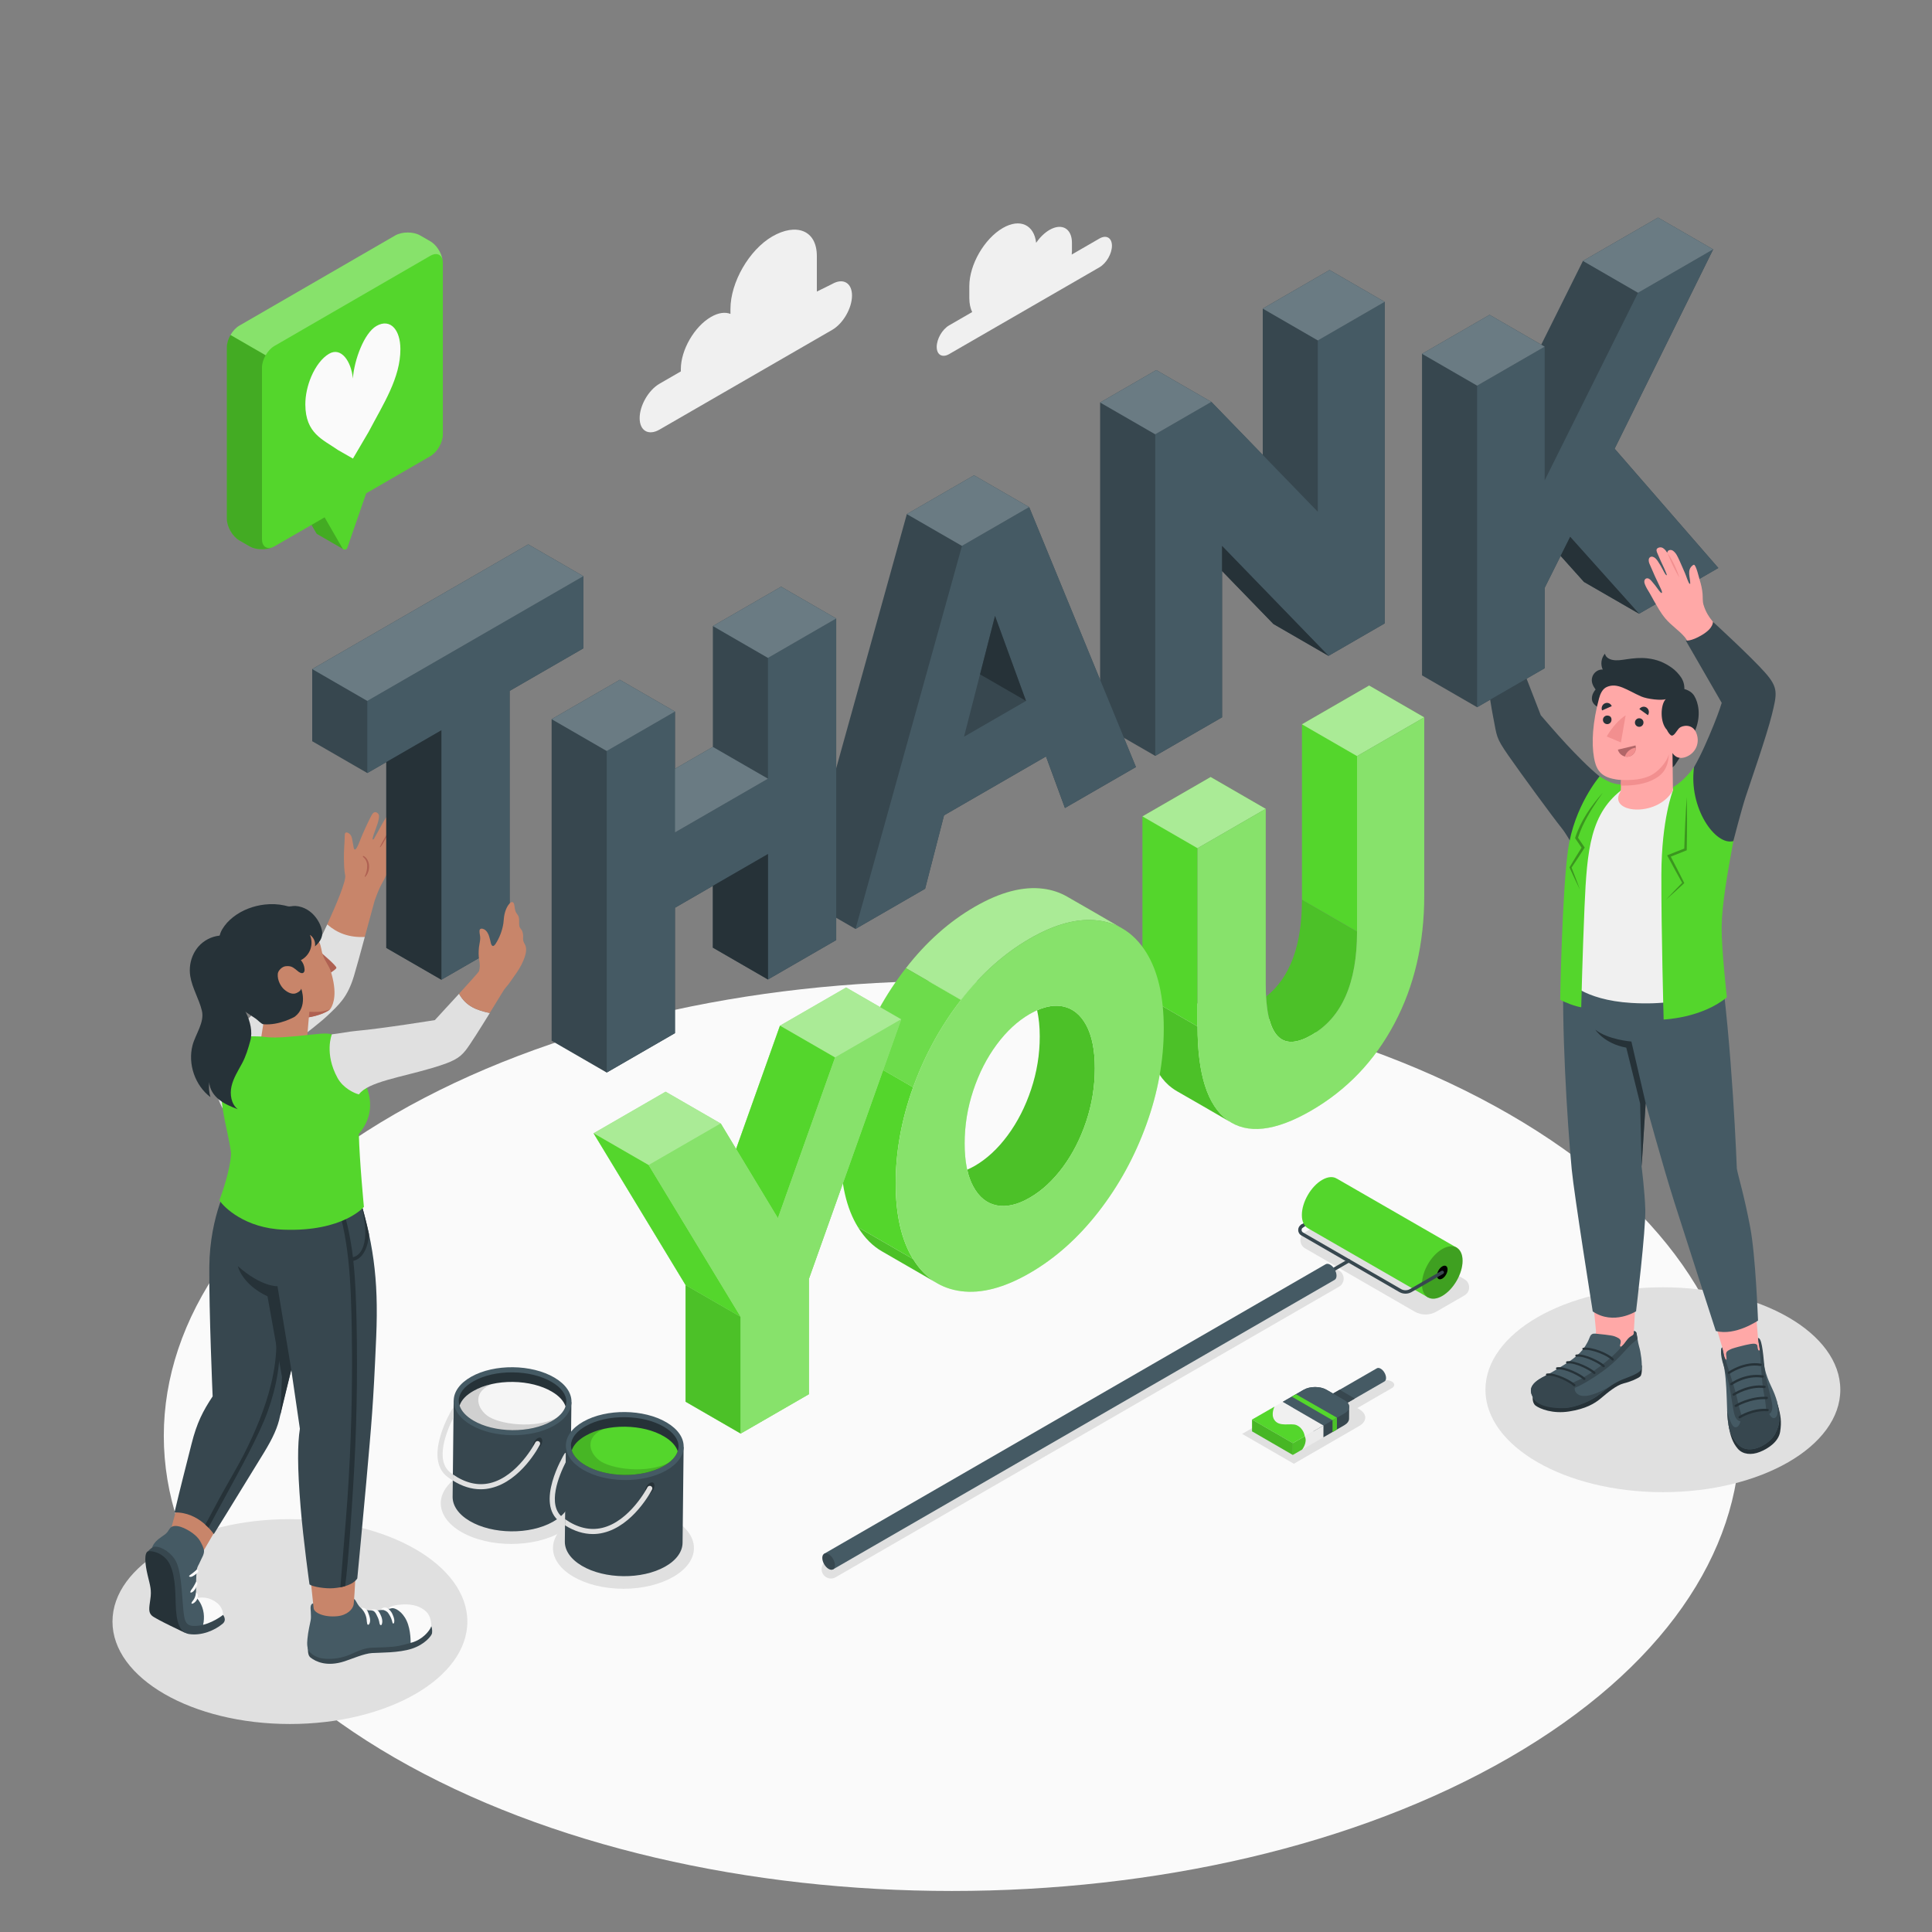 <?xml version="1.0" encoding="utf-8"?>
<!-- Generator: Adobe Illustrator 26.0.0, SVG Export Plug-In . SVG Version: 6.00 Build 0)  -->
<svg version="1.1" xmlns="http://www.w3.org/2000/svg" xmlns:xlink="http://www.w3.org/1999/xlink" x="0px" y="0px"
	 viewBox="0 0 500 500" style="enable-background:new 0 0 500 500;" xml:space="preserve">
<rect x="0" y="0" width="500" height="500" fill="#808080" stroke="none"/>
<style type="text/css">
	.st0{fill:#FAFAFA;}
	.st1{fill:#F0F0F0;}
	.st2{fill:#E0E0E0;}
	.st3{fill:#37474F;}
	.st4{fill:#455A64;}
	.st5{fill:#263238;}
	.st6{fill:#F5F5F5;}
	.st7{opacity:0.15;}
	.st8{fill:#54D62C;}
	.st9{opacity:0.25;}
	.st10{fill:#EBEBEB;}
	.st11{opacity:0.1;}
	.st12{opacity:0.5;fill:#FFFFFF;}
	.st13{opacity:0.3;fill:#FFFFFF;}
	.st14{opacity:0.15;fill:#FFFFFF;}
	.st15{opacity:0.2;fill:#FFFFFF;}
	.st16{fill:#FFA8A7;}
	.st17{fill:#F28F8F;}
	.st18{opacity:0.3;}
	.st19{fill:#B16668;}
	.st20{fill:#C8856A;}
	.st21{fill:#AF6152;}
	.st22{opacity:0.2;}
</style>
<g id="Floor">
	<path id="Floor_00000058573466528854243060000012553661817602741928_" class="st0" d="M102.13,288.35
		c-79.65,45.99-79.65,120.55,0,166.54c79.66,45.99,208.8,45.99,288.46,0c79.65-45.99,79.65-120.55,0-166.54
		C310.93,242.36,181.78,242.36,102.13,288.35z"/>
</g>
<g id="Clouds">
	<g id="Clouds_00000002386434772826173510000003553264309811756932_">
		<g id="XMLID_4066_">
			<path class="st1" d="M215.36,73.5l-3.96,1.96V66.3c0-6.92-5.52-8.58-11.51-5.12l0,0c-5.99,3.46-10.85,11.87-10.85,18.79v1.27
				c-1.36-0.54-3.11-0.33-5.03,0.78l0,0c-4.31,2.49-7.81,8.54-7.81,13.52v0.58l-5.52,3.19c-2.84,1.64-5.14,5.63-5.14,8.9
				c0,3.28,2.3,4.61,5.14,2.97l44.68-25.8c2.84-1.64,5.14-5.63,5.14-8.9S218.2,71.86,215.36,73.5z"/>
		</g>
		<g id="XMLID_4059_">
			<path class="st1" d="M284.54,61.73l-7.18,4.15c0.04-0.32,0.06-0.64,0.06-0.95v-2.08c0-3.7-2.6-5.2-5.81-3.35
				c-1.3,0.75-2.49,1.94-3.46,3.33c-0.53-4.65-4.18-6.39-8.61-3.83c-4.8,2.77-8.68,9.5-8.68,15.04v3.11c0,1.43,0.27,2.64,0.74,3.61
				l-5.96,3.44c-1.78,1.03-3.22,3.52-3.22,5.58c0,2.05,1.44,2.89,3.22,1.86l38.91-22.47c1.78-1.03,3.22-3.52,3.22-5.58
				C287.76,61.54,286.32,60.71,284.54,61.73z"/>
		</g>
	</g>
</g>
<g id="Shadows">
	<ellipse id="Shadow_17_" class="st2" cx="161.35" cy="400.64" rx="18.24" ry="10.53"/>
	<path id="Shadow_37_" class="st2" d="M119.42,396.49c7.12,4.11,18.67,4.11,25.79,0c7.12-4.11,7.12-10.78,0-14.89
		c-7.12-4.11-18.67-4.11-25.79,0C112.29,385.71,112.29,392.38,119.42,396.49z"/>
	<g id="Shadow_00000012450236629656562520000012068467060840979336_">
		<path class="st2" d="M213.84,408.19L213.84,408.19c-1.61-0.93-1.61-3.26,0-4.19l130.27-75.19c0.75-0.43,1.67-0.43,2.42,0l0,0
			c1.61,0.93,1.61,3.26,0,4.19l-130.27,75.19C215.51,408.63,214.59,408.63,213.84,408.19z"/>
		<path class="st2" d="M378.99,335.26l-7.24,4.18c-1.75,1.01-3.9,1.01-5.65,0l-28.34-16.36c-1.62-0.93-1.62-3.27,0-4.2l7.24-4.18
			c1.75-1.01,3.9-1.01,5.65,0l28.34,16.36C380.61,331.99,380.61,334.33,378.99,335.26z"/>
	</g>
	<path id="Shadow_4_" class="st2" d="M331.49,365.31l6.88-3.99c2.07-1.2,5.43-1.21,7.51-0.01l2.4,1.38l8.95-5.17
		c0.81-0.47,2.12-0.47,2.93,0l0.06,0.03c0.81,0.47,0.81,1.22,0,1.69l-8.95,5.17l0.5,0.29c2.07,1.2,2.08,3.14,0,4.34l-6.88,3.98
		l-10.04,5.8l-13.39-7.73L331.49,365.31z"/>
	
		<ellipse id="Shadow_00000099650532074972252410000005394458480592405635_" class="st2" cx="430.35" cy="359.66" rx="45.92" ry="26.51"/>
	
		<ellipse id="Shadow_00000114788803814339838790000008035567365369819305_" class="st2" cx="75.03" cy="419.66" rx="45.92" ry="26.51"/>
</g>
<g id="Paint_Pot">
	<g id="Paint_Pot_2_">
		<path id="XMLID_3724_" class="st3" d="M147.88,362.88l-30.47-0.41l-0.27,24.88l0,0c-0.03,2.25,1.44,4.52,4.39,6.27
			c5.91,3.5,15.56,3.6,21.55,0.23c3.02-1.7,4.53-3.96,4.53-6.23L147.88,362.88z"/>
		<path id="XMLID_00000003100758324104782620000003068998636818771095_" class="st4" d="M121.95,356.3
			c-5.99,3.37-6.05,8.94-0.13,12.44c5.91,3.5,15.56,3.6,21.55,0.23c5.99-3.37,6.05-8.94,0.13-12.44
			C137.58,353.03,127.93,352.93,121.95,356.3z"/>
		<path id="XMLID_00000065046058001838655440000001679936122924629410_" class="st5" d="M146.57,362.78c0,0.4-0.08,0.8-0.22,1.19
			c-0.46,1.43-1.71,2.75-3.65,3.85c-2.7,1.51-6.3,2.32-10.15,2.29c-3.83-0.05-7.41-0.93-10.08-2.5c-1.87-1.11-3.1-2.45-3.53-3.85
			c-0.15-0.41-0.22-0.85-0.22-1.28c0.03-1.86,1.39-3.65,3.86-5.02c2.69-1.52,6.3-2.34,10.13-2.29c3.85,0.03,7.43,0.93,10.1,2.5
			C145.26,359.12,146.59,360.93,146.57,362.78z"/>
		<path id="XMLID_522_" class="st6" d="M146.36,363.98c-0.46,1.43-1.71,2.75-3.65,3.85c-2.7,1.51-6.3,2.32-10.15,2.29
			c-3.83-0.05-7.41-0.93-10.08-2.5c-1.87-1.11-3.1-2.45-3.53-3.85c0.46-1.43,1.71-2.75,3.65-3.83c2.69-1.53,6.3-2.34,10.13-2.3
			c3.85,0.05,7.43,0.95,10.1,2.52C144.7,361.26,145.91,362.58,146.36,363.98z"/>
		<path class="st7" d="M142.71,367.82c0.51-0.29,0.97-0.59,1.39-0.91c-5.56,2.98-15.13,1.73-18.11-0.62
			c-2.98-2.34-3.38-6.35,1.47-8.14c-1.8,0.39-3.45,0.98-4.85,1.78c-1.94,1.08-3.18,2.4-3.65,3.83c0.43,1.39,1.66,2.74,3.53,3.85
			c2.67,1.57,6.25,2.45,10.08,2.5C136.41,370.14,140.01,369.33,142.71,367.82z"/>
		<path id="XMLID_521_" class="st5" d="M139.14,372.2c0.67-0.38,1.2-0.06,1.19,0.71c-0.01,0.77-0.56,1.69-1.23,2.07
			c-0.67,0.38-1.2,0.06-1.19-0.71C137.93,373.51,138.47,372.58,139.14,372.2z"/>
		<g id="XMLID_515_">
			<path id="XMLID_520_" class="st2" d="M117.36,366.84c-1.67,3.3-5.01,11.16-0.68,14.36c0.18,0.13,0.35,0.25,0.53,0.36l-0.02,1.59
				c-0.43-0.27-0.88-0.56-1.31-0.88c-6.47-4.79,0.83-17.09,1.14-17.61c0.08-0.15,0.22-0.23,0.36-0.28L117.36,366.84z"/>
			<path id="XMLID_519_" class="st2" d="M139.71,373.91c-0.18,0.38-4.89,9.38-12.63,11.19c-0.9,0.22-1.77,0.32-2.67,0.32
				c-2.4,0-4.81-0.75-7.21-2.25l0.02-1.59c3.2,2.22,6.42,2.98,9.57,2.25c7.14-1.67,11.72-10.44,11.75-10.53
				c0.17-0.33,0.58-0.45,0.9-0.28C139.76,373.18,139.89,373.57,139.71,373.91z"/>
		</g>
	</g>
	<g id="Paint_Pot_3_">
		<path id="XMLID_00000116195564498497513130000012269990687297512833_" class="st3" d="M176.92,374.48l-30.47-0.41l-0.27,24.88l0,0
			c-0.03,2.25,1.44,4.52,4.39,6.27c5.91,3.5,15.56,3.6,21.55,0.23c3.02-1.7,4.53-3.96,4.53-6.23L176.92,374.48z"/>
		<path id="XMLID_00000082358491290336869380000007528657979079389593_" class="st4" d="M150.98,367.9
			c-5.99,3.37-6.05,8.94-0.13,12.44c5.91,3.5,15.56,3.6,21.55,0.23c5.99-3.37,6.05-8.94,0.13-12.44
			C166.62,364.63,156.97,364.52,150.98,367.9z"/>
		<path id="XMLID_598_" class="st5" d="M175.61,374.38c0,0.4-0.08,0.8-0.22,1.19c-0.46,1.43-1.71,2.75-3.65,3.85
			c-2.7,1.51-6.3,2.32-10.15,2.29c-3.83-0.05-7.41-0.93-10.08-2.5c-1.87-1.11-3.1-2.45-3.53-3.85c-0.15-0.41-0.22-0.85-0.22-1.28
			c0.03-1.86,1.39-3.65,3.86-5.02c2.69-1.52,6.3-2.34,10.13-2.29c3.85,0.03,7.43,0.93,10.1,2.5
			C174.3,370.71,175.62,372.52,175.61,374.38z"/>
		<path id="XMLID_524_" class="st8" d="M175.39,375.57c-0.46,1.43-1.71,2.75-3.65,3.85c-2.7,1.51-6.3,2.32-10.15,2.29
			c-3.83-0.05-7.41-0.93-10.08-2.5c-1.87-1.11-3.1-2.45-3.53-3.85c0.46-1.43,1.71-2.75,3.65-3.83c2.69-1.53,6.3-2.34,10.13-2.3
			c3.85,0.05,7.43,0.94,10.1,2.52C173.73,372.85,174.94,374.18,175.39,375.57z"/>
		<path class="st7" d="M171.75,379.42c0.51-0.29,0.97-0.59,1.39-0.91c-5.56,2.98-15.13,1.73-18.11-0.62
			c-2.98-2.34-3.38-6.35,1.47-8.14c-1.8,0.39-3.45,0.98-4.85,1.78c-1.94,1.08-3.18,2.4-3.65,3.83c0.43,1.39,1.66,2.74,3.53,3.85
			c2.67,1.57,6.25,2.45,10.08,2.5C165.45,381.74,169.04,380.93,171.75,379.42z"/>
		<path id="XMLID_3745_" class="st5" d="M168.18,383.8c0.67-0.38,1.2-0.06,1.19,0.71c-0.01,0.77-0.56,1.69-1.23,2.07
			c-0.67,0.38-1.2,0.06-1.19-0.71C166.96,385.1,167.51,384.18,168.18,383.8z"/>
		<g id="XMLID_3725_">
			<path id="XMLID_3734_" class="st2" d="M146.4,378.44c-1.67,3.3-5.01,11.16-0.68,14.36c0.18,0.13,0.35,0.25,0.53,0.36l-0.02,1.59
				c-0.43-0.27-0.88-0.56-1.31-0.88c-6.47-4.79,0.83-17.09,1.14-17.61c0.08-0.15,0.22-0.23,0.36-0.28L146.4,378.44z"/>
			<path id="XMLID_3732_" class="st2" d="M168.74,385.5c-0.18,0.38-4.89,9.38-12.63,11.19c-0.9,0.22-1.77,0.32-2.67,0.32
				c-2.4,0-4.81-0.75-7.21-2.25l0.02-1.59c3.2,2.22,6.42,2.98,9.57,2.25c7.14-1.67,11.72-10.44,11.75-10.53
				c0.17-0.33,0.58-0.45,0.9-0.28C168.79,384.77,168.93,385.17,168.74,385.5z"/>
		</g>
	</g>
</g>
<g id="Paint_Roller_00000079482041124467975580000017894911888423745974_">
	<g id="Paint_Roller">
		<g>
			<path class="st3" d="M343.44,329.98c-0.15,0-0.3-0.08-0.38-0.22c-0.12-0.21-0.05-0.48,0.16-0.6l5.61-3.24
				c0.21-0.12,0.48-0.05,0.6,0.16c0.12,0.21,0.05,0.48-0.16,0.6l-5.61,3.24C343.59,329.96,343.51,329.98,343.44,329.98z"/>
		</g>
		<g>
			<path class="st4" d="M344.26,327.3c0.91,0.53,1.64,1.81,1.63,2.86c0,0.53-0.19,0.9-0.5,1.07L215.6,406.15l-2.31-4.04
				l129.78-74.92C343.38,327.01,343.79,327.03,344.26,327.3z"/>
			<path class="st3" d="M216.09,405.09c0,1.05-0.74,1.47-1.65,0.94c-0.91-0.53-1.64-1.81-1.63-2.86c0-1.05,0.74-1.47,1.65-0.94
				C215.36,402.76,216.09,404.04,216.09,405.09z"/>
		</g>
		<g>
			<g>
				<path class="st3" d="M337,317.73c-0.15,0-0.3-0.08-0.38-0.22c-0.12-0.21-0.05-0.48,0.16-0.6l7.73-4.46
					c0.2-0.12,0.48-0.05,0.6,0.16c0.12,0.21,0.05,0.48-0.16,0.6l-7.73,4.46C337.15,317.71,337.07,317.73,337,317.73z"/>
			</g>
			<g>
				<g>
					<path class="st8" d="M342.18,305.35c-2.9,1.67-5.26,5.75-5.26,9.1c0,1.71,0.61,2.89,1.59,3.43l0,0l31.07,17.9l7.49-12.84
						L346,305.04l-0.01,0.01C345.04,304.43,343.69,304.48,342.18,305.35z"/>
					<path class="st8" d="M368,332.35c0-3.35,2.35-7.43,5.26-9.1c2.9-1.68,5.26-0.32,5.25,3.04c0,3.35-2.35,7.43-5.26,9.1
						C370.35,337.06,368,335.7,368,332.35z"/>
					<path class="st9" d="M368,332.35c0-3.35,2.35-7.43,5.26-9.1c2.9-1.68,5.26-0.32,5.25,3.04c0,3.35-2.35,7.43-5.26,9.1
						C370.35,337.06,368,335.7,368,332.35z"/>
					<path d="M371.89,330.11c0-0.87,0.61-1.93,1.37-2.37c0.76-0.44,1.37-0.08,1.37,0.79c0,0.87-0.61,1.93-1.37,2.37
						C372.5,331.33,371.89,330.98,371.89,330.11z"/>
				</g>
			</g>
			<g>
				<path class="st3" d="M363.74,334.8c-0.55,0-1.1-0.14-1.59-0.42l-25.37-14.65c-0.51-0.29-0.81-0.82-0.81-1.41
					c0-0.59,0.3-1.11,0.81-1.41c0.2-0.12,0.48-0.05,0.6,0.16c0.12,0.21,0.05,0.48-0.16,0.6c-0.23,0.13-0.37,0.38-0.37,0.65
					c0,0.27,0.14,0.51,0.37,0.64l25.37,14.65c0.71,0.41,1.6,0.41,2.31,0l8.14-4.7c0.21-0.12,0.48-0.05,0.6,0.16
					c0.12,0.21,0.05,0.48-0.16,0.6l-8.14,4.7C364.84,334.66,364.29,334.8,363.74,334.8z"/>
			</g>
		</g>
	</g>
</g>
<g id="Brush">
	<g id="Brush_7_">
		<g id="XMLID_384_">
			<path id="XMLID_386_" class="st4" d="M345.32,365l12.98-7.48c0.25-0.15,0.41-0.46,0.41-0.9c0-0.89-0.62-1.97-1.39-2.41
				c-0.38-0.22-0.73-0.24-0.98-0.1l-12.98,7.48L345.32,365z"/>
			<polygon id="XMLID_385_" class="st3" points="346.7,359.66 350.63,361.94 345.32,365 343.35,361.58 			"/>
		</g>
		<g id="XMLID_357_">
			<g id="XMLID_369_">
				<g id="XMLID_379_">
					<path id="XMLID_383_" class="st3" d="M331.95,365.87l2.64-1.53l-2.64-1.53l5.43-3.14c1.64-0.95,4.29-0.95,5.92,0l4.63,2.68
						c0.77,0.44,1.18,1.03,1.22,1.61c0,0.06,0.02,2.68-0.01,3.25c-0.03,0.59-0.44,1.17-1.21,1.62l-5.43,3.14L331.95,365.87z"/>
					<path id="XMLID_382_" class="st4" d="M347.94,362.36l-4.63-2.68c-1.63-0.95-4.29-0.95-5.92,0l-5.43,3.14l10.55,6.11l5.43-3.14
						C349.57,364.84,349.58,363.31,347.94,362.36z"/>
					<polygon id="XMLID_381_" class="st1" points="342.51,368.92 331.96,362.81 324.03,367.38 334.59,373.49 					"/>
					<polygon id="XMLID_380_" class="st10" points="342.51,368.92 334.59,373.49 334.58,376.54 342.5,371.97 					"/>
				</g>
				<polygon id="XMLID_377_" class="st8" points="344.86,367.56 334.31,361.45 335.39,360.83 346,366.9 				"/>
				<polygon id="XMLID_376_" class="st8" points="344.86,367.56 344.86,370.61 346,369.95 346,366.9 				"/>
				<polygon id="XMLID_370_" class="st11" points="344.86,367.56 344.86,370.61 346,369.95 346,366.9 				"/>
			</g>
			<g>
				<path id="XMLID_368_" class="st8" d="M337,375.14c0,0,1.45-1.86,0.67-3.43l-3.09,1.78l0,3.05L337,375.14z"/>
				<path id="XMLID_367_" class="st11" d="M337,375.14c0,0,1.45-1.86,0.67-3.43l-3.09,1.78l0,3.05L337,375.14z"/>
			</g>
			<path id="XMLID_366_" class="st8" d="M337.67,371.71c0,0-0.21-2.06-2.16-2.9c-1.44-0.62-4.5,0.64-5.76-1.42
				c-0.89-1.45,0.09-3.35,0.09-3.35l-5.81,3.34l10.55,6.11L337.67,371.71z"/>
			<g>
				<polygon id="XMLID_365_" class="st8" points="324.03,367.38 324.03,370.43 334.58,376.54 334.59,373.49 				"/>
				<polygon id="XMLID_358_" class="st7" points="324.03,367.38 324.03,370.43 334.58,376.54 334.59,373.49 				"/>
			</g>
		</g>
	</g>
</g>
<g id="Letters_00000019664873328924652780000016941822024691806886_">
	<g id="Letters">
		<g>
			<g>
				<polygon class="st8" points="354.32,177.42 336.95,187.44 336.95,232.86 351.2,241.1 351.2,195.68 368.59,185.64 				"/>
				<g>
					<path class="st8" d="M336.95,232.86c0,11.82-3.1,20.16-9.28,25.06c0.61,10.81,4.53,14.13,11.76,9.95
						c7.85-4.53,11.77-13.46,11.77-26.76L336.95,232.86z"/>
					<path class="st11" d="M336.95,232.86c0,11.82-3.1,20.16-9.28,25.06c0.61,10.81,4.53,14.13,11.76,9.95
						c7.85-4.53,11.77-13.46,11.77-26.76L336.95,232.86z"/>
				</g>
				<polygon class="st8" points="313.32,201.09 295.66,211.28 295.66,257.42 309.92,265.64 309.92,219.52 327.57,209.33 				"/>
				<g>
					<path class="st8" d="M317.64,289.84c-5.15-3.77-7.71-11.83-7.71-24.2l-14.27-8.23c0,12.36,2.57,20.43,7.71,24.19
						c0.4,0.29,0.81,0.56,1.23,0.8c2.17,1.21,11.71,6.76,13.79,7.96C318.13,290.2,317.88,290.02,317.64,289.84z"/>
					<path class="st11" d="M317.64,289.84c-5.15-3.77-7.71-11.83-7.71-24.2l-14.27-8.23c0,12.36,2.57,20.43,7.71,24.19
						c0.4,0.29,0.81,0.56,1.23,0.8c2.17,1.21,11.71,6.76,13.79,7.96C318.13,290.2,317.88,290.02,317.64,289.84z"/>
				</g>
				<polygon class="st12" points="351.2,195.68 336.94,187.45 354.33,177.41 368.59,185.65 				"/>
				<polygon class="st12" points="309.92,219.52 295.66,211.28 313.31,201.09 327.57,209.33 				"/>
				<g>
					<path class="st8" d="M317.63,289.85c-5.14-3.77-7.71-11.83-7.71-24.2v-46.13l17.65-10.19v45.41c0,13.32,3.95,17.69,11.86,13.13
						c7.85-4.53,11.77-13.45,11.77-26.77v-45.41l17.39-10.04v46.13c0,12.36-2.57,23.4-7.71,33.1c-5.14,9.71-12.35,17.23-21.62,22.59
						C329.98,292.82,322.77,293.61,317.63,289.85z"/>
					<path class="st13" d="M317.63,289.85c-5.14-3.77-7.71-11.83-7.71-24.2v-46.13l17.65-10.19v45.41
						c0,13.32,3.95,17.69,11.86,13.13c7.85-4.53,11.77-13.45,11.77-26.77v-45.41l17.39-10.04v46.13c0,12.36-2.57,23.4-7.71,33.1
						c-5.14,9.71-12.35,17.23-21.62,22.59C329.98,292.82,322.77,293.61,317.63,289.85z"/>
				</g>
			</g>
			<g>
				<path class="st8" d="M276.1,232.01c-1.83-1.04-3.85-1.71-6.07-2c-5.27-0.69-11.19,0.87-17.79,4.68
					c-6.6,3.82-12.53,9.09-17.79,15.86l14.25,8.24c5.27-6.76,11.19-12.05,17.79-15.86c6.6-3.82,12.53-5.37,17.79-4.68
					c2.27,0.29,4.33,0.97,6.17,2.05C288.58,239.19,278.51,233.38,276.1,232.01z"/>
				<path class="st12" d="M276.1,232.01c-1.83-1.04-3.85-1.71-6.07-2c-5.27-0.69-11.19,0.87-17.79,4.68
					c-6.6,3.82-12.53,9.09-17.79,15.86l14.25,8.24c5.27-6.76,11.19-12.05,17.79-15.86c6.6-3.82,12.53-5.37,17.79-4.68
					c2.27,0.29,4.33,0.97,6.17,2.05C288.58,239.19,278.51,233.38,276.1,232.01z"/>
				<path class="st8" d="M234.45,250.55c-5.27,6.76-9.4,14.3-12.39,22.61l14.25,8.24c3.01-8.31,7.14-15.85,12.39-22.61
					L234.45,250.55z"/>
				<path class="st14" d="M234.45,250.55c-5.27,6.76-9.4,14.3-12.39,22.61l14.25,8.24c3.01-8.31,7.14-15.85,12.39-22.61
					L234.45,250.55z"/>
				<path class="st8" d="M236.31,281.39l-14.25-8.24c-3.01,8.31-4.51,16.59-4.51,24.83c0,8.24,1.5,14.78,4.51,19.64l14.25,8.23
					c-3-4.85-4.51-11.39-4.51-19.63C231.81,297.98,233.32,289.7,236.31,281.39z"/>
				<path class="st8" d="M236.31,325.85l-14.25-8.23c1.72,2.77,3.8,4.87,6.27,6.27c1.78,1.02,11.25,6.5,14.01,8.09
					C239.99,330.58,237.97,328.53,236.31,325.85z"/>
				<path class="st11" d="M236.31,325.85l-14.25-8.23c1.72,2.77,3.8,4.87,6.27,6.27c1.78,1.02,11.25,6.5,14.01,8.09
					C239.99,330.58,237.97,328.53,236.31,325.85z"/>
				<path class="st3" d="M267.95,261.66c0.16-0.08,0.31-0.14,0.47-0.21c0,0,0,0,0,0C268.26,261.52,268.1,261.59,267.95,261.66z"/>
				<path class="st8" d="M275.06,260.45c-2.03-0.4-4.24-0.06-6.65,1.01c0.44,1.98,0.68,4.22,0.68,6.77c0,4.68-0.75,9.26-2.24,13.72
					c-1.49,4.47-3.51,8.43-6.06,11.88c-2.55,3.46-5.41,6.1-8.55,7.92c-0.66,0.37-1.3,0.69-1.92,0.96c0.35,1.65,0.88,3.1,1.56,4.35
					c1.49,2.75,3.5,4.38,6.06,4.89c2.55,0.5,5.41-0.15,8.55-1.98c3.15-1.81,6-4.46,8.57-7.91c2.55-3.45,4.58-7.42,6.06-11.88
					c1.49-4.47,2.22-9.03,2.22-13.72c0-4.67-0.74-8.39-2.22-11.14C279.64,262.59,277.61,260.96,275.06,260.45z"/>
				<path class="st11" d="M275.06,260.45c-2.03-0.4-4.24-0.06-6.65,1.01c0.44,1.98,0.68,4.22,0.68,6.77c0,4.68-0.75,9.26-2.24,13.72
					c-1.49,4.47-3.51,8.43-6.06,11.88c-2.55,3.46-5.41,6.1-8.55,7.92c-0.66,0.37-1.3,0.69-1.92,0.96c0.35,1.65,0.88,3.1,1.56,4.35
					c1.49,2.75,3.5,4.38,6.06,4.89c2.55,0.5,5.41-0.15,8.55-1.98c3.15-1.81,6-4.46,8.57-7.91c2.55-3.45,4.58-7.42,6.06-11.88
					c1.49-4.47,2.22-9.03,2.22-13.72c0-4.67-0.74-8.39-2.22-11.14C279.64,262.59,277.61,260.96,275.06,260.45z"/>
				<g>
					<path class="st8" d="M248.71,334.15c-5.26-0.69-9.39-3.45-12.39-8.3c-3-4.85-4.5-11.39-4.5-19.63c0-8.24,1.5-16.52,4.5-24.83
						c3-8.31,7.13-15.85,12.39-22.61c5.26-6.76,11.19-12.05,17.79-15.86c6.6-3.81,12.53-5.37,17.79-4.68
						c2.27,0.3,4.32,0.98,6.17,2.05c2.44,1.41,4.51,3.5,6.22,6.25c3,4.85,4.5,11.39,4.5,19.63c0,8.24-1.5,16.52-4.5,24.83
						c-3,8.31-7.13,15.85-12.39,22.61c-5.26,6.76-11.19,12.05-17.79,15.86C259.9,333.28,253.97,334.84,248.71,334.15z
						 M275.06,302.06c2.55-3.46,4.58-7.42,6.06-11.88c1.48-4.46,2.23-9.03,2.23-13.71c0-4.67-0.74-8.39-2.23-11.14
						c-1.49-2.75-3.51-4.37-6.06-4.88c-2.56-0.5-5.41,0.15-8.56,1.97c-3.15,1.82-6,4.46-8.56,7.91c-2.56,3.46-4.58,7.42-6.06,11.88
						c-1.49,4.47-2.23,9.04-2.23,13.71c0,4.68,0.74,8.39,2.23,11.14c1.48,2.75,3.51,4.38,6.06,4.88c2.55,0.51,5.41-0.15,8.56-1.97
						C269.65,308.16,272.5,305.52,275.06,302.06z"/>
					<path class="st13" d="M248.71,334.15c-5.26-0.69-9.39-3.45-12.39-8.3c-3-4.85-4.5-11.39-4.5-19.63c0-8.24,1.5-16.52,4.5-24.83
						c3-8.31,7.13-15.85,12.39-22.61c5.26-6.76,11.19-12.05,17.79-15.86c6.6-3.81,12.53-5.37,17.79-4.68
						c2.27,0.3,4.32,0.98,6.17,2.05c2.44,1.41,4.51,3.5,6.22,6.25c3,4.85,4.5,11.39,4.5,19.63c0,8.24-1.5,16.52-4.5,24.83
						c-3,8.31-7.13,15.85-12.39,22.61c-5.26,6.76-11.19,12.05-17.79,15.86C259.9,333.28,253.97,334.84,248.71,334.15z
						 M275.06,302.06c2.55-3.46,4.58-7.42,6.06-11.88c1.48-4.46,2.23-9.03,2.23-13.71c0-4.67-0.74-8.39-2.23-11.14
						c-1.49-2.75-3.51-4.37-6.06-4.88c-2.56-0.5-5.41,0.15-8.56,1.97c-3.15,1.82-6,4.46-8.56,7.91c-2.56,3.46-4.58,7.42-6.06,11.88
						c-1.49,4.47-2.23,9.04-2.23,13.71c0,4.68,0.74,8.39,2.23,11.14c1.48,2.75,3.51,4.38,6.06,4.88c2.55,0.51,5.41-0.15,8.56-1.97
						C269.65,308.16,272.5,305.52,275.06,302.06z"/>
				</g>
			</g>
			<g>
				<polygon class="st8" points="218.98,255.56 201.86,265.44 190.5,297.36 186.52,290.76 172.26,282.53 153.62,293.29 
					177.43,332.57 177.43,362.76 191.69,371 209.34,360.81 209.34,330.97 233.24,263.79 				"/>
				<polygon class="st12" points="218.98,255.56 201.86,265.44 190.5,297.36 186.52,290.76 172.26,282.53 153.62,293.29 
					177.43,332.57 177.43,362.76 191.69,371 209.34,360.81 209.34,330.97 233.24,263.79 				"/>
				<polygon class="st8" points="201.86,265.44 216.12,273.67 201.32,315.27 190.5,297.36 				"/>
				<polygon class="st8" points="153.62,293.29 167.88,301.52 191.69,340.8 177.43,332.57 				"/>
				<polygon class="st8" points="177.43,362.76 191.69,371 191.69,340.8 177.43,332.57 				"/>
				<polygon class="st11" points="177.43,362.76 191.69,371 191.69,340.8 177.43,332.57 				"/>
				<g>
					<path class="st8" d="M209.34,330.97v29.84L191.69,371v-30.2l-23.81-39.28l18.64-10.76l14.8,24.51l14.8-41.6l17.12-9.88
						L209.34,330.97z"/>
					<path class="st13" d="M209.34,330.97v29.84L191.69,371v-30.2l-23.81-39.28l18.64-10.76l14.8,24.51l14.8-41.6l17.12-9.88
						L209.34,330.97z"/>
				</g>
			</g>
		</g>
		<g>
			<g>
				<polygon class="st3" points="344.09,69.88 326.8,79.87 326.8,117.73 313.5,104.01 299.24,95.78 284.71,104.17 284.71,187.39 
					298.97,195.62 316.27,185.64 316.27,147.78 329.56,161.49 343.82,169.73 358.35,161.34 358.35,78.12 				"/>
				<path class="st4" d="M358.35,78.12v83.22l-14.53,8.39l-27.55-28.44v44.34l-17.3,9.99V112.4l14.53-8.39l27.55,28.44V88.11
					L358.35,78.12z"/>
				<polygon class="st4" points="284.71,104.17 298.97,112.4 313.5,104.01 299.24,95.78 				"/>
				<polygon class="st15" points="284.71,104.17 298.97,112.4 313.5,104.01 299.24,95.78 				"/>
				<polygon class="st4" points="326.8,79.87 341.06,88.11 358.35,78.12 344.09,69.88 				"/>
				<polygon class="st15" points="326.8,79.87 341.06,88.11 358.35,78.12 344.09,69.88 				"/>
				<polygon class="st5" points="316.27,141.29 343.82,169.73 329.56,161.49 316.27,147.78 				"/>
			</g>
			<g>
				<path class="st3" d="M266.34,131.24l-14.26-8.23l-17.39,10.04l-27.55,99.13l14.26,8.23l18.01-10.4l4.9-19l26.39-15.24l4.9,13.34
					l18.37-10.6L266.34,131.24z"/>
				<path class="st4" d="M270.71,195.77l-26.39,15.24l-4.9,19l-18.01,10.4l27.55-99.13l17.39-10.04l27.64,67.26l-18.37,10.6
					L270.71,195.77z M265.53,181.4l-8.02-22l-8.02,31.26L265.53,181.4z"/>
				<polygon class="st4" points="234.69,133.05 248.95,141.28 266.34,131.24 252.08,123.01 				"/>
				<polygon class="st15" points="234.69,133.05 248.95,141.28 266.34,131.24 252.08,123.01 				"/>
				<polygon class="st5" points="265.53,181.39 253.63,174.52 257.51,159.4 				"/>
			</g>
			<g>
				<polygon class="st3" points="202.15,151.84 184.49,162.03 184.49,193.3 174.68,198.96 174.68,184.16 160.42,175.93 
					142.76,186.12 142.76,269.34 157.02,277.58 174.68,267.38 174.68,234.93 184.49,229.26 184.49,245.25 198.75,253.49 
					216.41,243.29 216.41,160.07 				"/>
				<path class="st4" d="M216.41,160.07v83.22l-17.66,10.19v-32.46l-24.07,13.9v32.46l-17.66,10.19v-83.22l17.66-10.19v31.27
					l24.07-13.9v-31.27L216.41,160.07z"/>
				<polygon class="st4" points="142.76,186.12 157.02,194.36 174.68,184.16 160.42,175.93 				"/>
				<polygon class="st15" points="142.76,186.12 157.02,194.36 174.68,184.16 160.42,175.93 				"/>
				<polygon class="st4" points="184.49,162.03 198.75,170.27 216.41,160.07 202.15,151.84 				"/>
				<polygon class="st15" points="184.49,162.03 198.75,170.27 216.41,160.07 202.15,151.84 				"/>
				<polygon class="st4" points="184.49,193.3 198.75,201.53 174.68,215.43 174.68,198.96 				"/>
				<polygon class="st15" points="184.49,193.3 198.75,201.53 174.68,215.43 174.68,198.96 				"/>
				<polygon class="st5" points="198.75,221.03 198.75,253.49 184.49,245.25 184.49,229.26 				"/>
			</g>
		</g>
	</g>
</g>
<g id="Chartacter_2">
	<g id="Chartacter_00000150098139289133220290000005037121317606044045_">
		<g id="Bottom_00000124858965129860360500000002597731570510407325_">
			<g>
				<path class="st16" d="M422.85,344.51l0.52-9.81l-11.12,1.34c0,0,0.46,5.28,0.78,8.27c0.19,1.77-2.02,5.18-2.02,5.18
					s5.4,2.52,8.15,1.39c2.76-1.14,4.05-4.71,3.97-5.47C423.04,344.65,422.85,344.51,422.85,344.51z"/>
				<path class="st5" d="M396.8,361.2c-0.18,0.01-0.37,1.83,0.61,2.57c1.14,0.85,4.44,2.19,8.71,1.51c4.27-0.68,6.54-2.01,8.2-3.41
					c1.66-1.41,4-3.39,5.92-3.86c1.79-0.44,3.71-1.28,4.27-1.82c0.56-0.54,0.39-2.86,0.39-2.86L396.8,361.2z"/>
				<path id="XMLID_00000065062170536110913600000010720665358170493117_" class="st4" d="M422.85,344.49c0,0,0.54-0.01,0.67,0.52
					c0.16,0.63,0.37,2.48,0.69,3.52c0.45,1.44,0.83,4.42,0.64,5.61c-0.19,1.2-3.1,2.13-4.95,2.87c-1.89,0.75-4.05,2.25-5.94,3.82
					c-1.95,1.63-6.13,3.4-8.93,3.49c-3.31,0.1-7.07-0.76-7.97-2.16c-1.12-1.73-1.97-3.77,2.85-6.08c0.91-0.44,4.1-2.36,5.19-3.06
					c2.94-1.88,4.99-3.59,6.25-6.77c0.15-0.37,0.3-0.78,0.67-0.98c0.28-0.15,0.63-0.15,0.95-0.12c0.82,0.08,4.09,0.38,4.85,0.68
					c0.67,0.27,1.62,0.58,1.63,1.36c0.01,0.27-0.07,0.55-0.15,0.81c-0.05,0.16-0.09,0.38,0.06,0.47c0.15,0.08,0.33-0.02,0.45-0.14
					c0.5-0.45,0.85-1.01,1.26-1.53c0.22-0.28,0.46-0.54,0.75-0.77c0.26-0.2,0.59-0.31,0.82-0.54
					C422.93,345.2,422.85,344.86,422.85,344.49z"/>
				<path class="st3" d="M413.96,360.83c0.83-0.69,1.71-1.36,2.6-1.97l0,0c0,0-5.64,3.49-8.02,2.09c-1.54-0.9-0.87-2.09-0.85-2.47
					c0.02-0.37-5.38-2.8-6.84-2.91l0,0c-0.4,0.23-0.73,0.41-0.94,0.51c-4.82,2.31-3.97,4.34-2.85,6.08c0.91,1.4,3.65,2.42,7.92,2.26
					C407.77,364.31,412.01,362.45,413.96,360.83z"/>
				<path class="st3" d="M408.05,357.38c-3,1.25-1.68,1.74-0.83,1.82c0.86,0.08,5.88-2.91,8.92-5.35c3.17-2.54,5.13-5.26,6.31-6.19
					c0.44-0.35,0.91-0.77,1.33-1.17c-0.1-0.62-0.19-1.19-0.26-1.49c-0.13-0.53-0.67-0.52-0.67-0.52c0,0.37,0.08,0.71-0.2,1
					c-0.23,0.23-0.56,0.34-0.82,0.54c-0.28,0.22-0.53,0.49-0.75,0.77c-0.41,0.52-0.77,1.08-1.26,1.53
					C417.27,351.59,411.06,356.12,408.05,357.38z"/>
				<g>
					<g>
						<path class="st5" d="M407.43,358.77c0.07,0,0.13-0.03,0.19-0.07c0.13-0.1,0.14-0.28,0.03-0.4c-0.9-0.95-5.06-3.14-7.3-2.83
							c-0.17,0.02-0.28,0.17-0.26,0.32c0.02,0.15,0.16,0.26,0.34,0.24c2.09-0.29,6.05,1.89,6.76,2.64
							C407.25,358.74,407.34,358.78,407.43,358.77z"/>
					</g>
					<g>
						<path class="st5" d="M410.03,357.14c0.07,0,0.13-0.03,0.19-0.07c0.13-0.1,0.14-0.28,0.03-0.4c-0.9-0.95-5.06-3.14-7.3-2.82
							c-0.17,0.02-0.28,0.17-0.26,0.32c0.02,0.15,0.17,0.26,0.34,0.24c2.09-0.29,6.05,1.89,6.76,2.64
							C409.85,357.11,409.94,357.15,410.03,357.14z"/>
					</g>
					<g>
						<path class="st5" d="M412.63,355.59c0.07,0,0.13-0.03,0.19-0.07c0.13-0.1,0.14-0.28,0.03-0.4c-0.9-0.95-5.06-3.14-7.3-2.82
							c-0.17,0.02-0.28,0.17-0.26,0.32c0.02,0.15,0.17,0.26,0.34,0.24c2.09-0.29,6.05,1.88,6.76,2.64
							C412.46,355.56,412.54,355.6,412.63,355.59z"/>
					</g>
					<g>
						<path class="st5" d="M415.03,353.84c0.07,0,0.13-0.03,0.19-0.07c0.13-0.1,0.14-0.28,0.03-0.4c-0.9-0.95-5.07-3.14-7.3-2.82
							c-0.17,0.02-0.28,0.17-0.26,0.32c0.02,0.15,0.17,0.26,0.34,0.24c2.08-0.29,6.05,1.88,6.76,2.64
							C414.86,353.82,414.94,353.85,415.03,353.84z"/>
					</g>
					<g>
						<path class="st5" d="M417.38,352.1c0.07,0,0.13-0.02,0.18-0.07c0.13-0.1,0.14-0.28,0.03-0.4c-1.24-1.35-5.58-3.15-7.81-2.83
							c-0.17,0.02-0.28,0.17-0.26,0.32c0.02,0.15,0.17,0.26,0.34,0.24c2.01-0.28,6.17,1.44,7.27,2.64
							C417.2,352.07,417.29,352.1,417.38,352.1z"/>
					</g>
				</g>
			</g>
			<g>
				<path class="st16" d="M445.69,348.59l-2.77-9.19l11.33-2.03l0.72,8.94c0,0,1.28,3.17,0.62,4.36c-0.67,1.19-8.2,2.7-8.92,1.95
					C445.95,351.87,445.69,348.59,445.69,348.59z"/>
				<path class="st5" d="M447.33,368.73c0.44,2.86,1.11,4.69,2.41,6.2c1.3,1.51,3.52,1.69,5.68,0.84c2.16-0.85,4.86-2.63,5.28-5.22
					c0.42-2.59,0.14-4.28-0.59-6.88L447.33,368.73z"/>
				<path id="XMLID_00000013880222838951787020000003310119351930782592_" class="st4" d="M454.98,346.31
					c0.91-0.08,0.82,3.86,1.68,7.66c0.92,4.07,2.47,5.57,3.26,8.9c0.91,3.81,0.83,5.58-0.5,8.19c-1.33,2.6-6.57,5.79-9.54,2.84
					c-2.42-2.4-2.78-5.44-2.91-9.36c-0.14-4.06-0.2-6.91-0.65-9.94c-0.43-2.89-1.37-5.44-0.61-5.89c0.1,0.42,0.2,0.95,0.3,1.36
					c0.08,0.32,0.3,1.88,0.81,1.81c0.01-0.38-0.02-0.73-0.08-1.1c-0.05-0.33-0.05-0.69,0.17-0.98c0.22-0.29,1.08-0.68,1.44-0.8
					c0.88-0.3,2.46-0.69,3.36-0.91c0.45-0.11,0.9-0.2,1.35-0.27c0.37-0.06,0.8-0.1,1.16-0.04c0.22,0.04,0.43,0.14,0.53,0.32
					c0.07,0.13,0.07,0.29,0.09,0.44c0.02,0.27,0.08,0.53,0.18,0.78c0.04,0.11,0.14,0.24,0.27,0.19c0.1-0.04,0.14-0.16,0.13-0.26
					c-0.04-0.47-0.13-0.8-0.21-1.35c-0.03-0.25-0.11-0.59-0.14-0.84C455.04,346.81,455.02,346.56,454.98,346.31z"/>
				<path class="st3" d="M459.62,361.79c0.14,0.55,0.99,4.18-0.09,5.04c-1.17,0.92-2.1-1.89-2.1-1.89s-2.96-0.32-7.04,1.99
					c0.27,0.57-0.21,2.66-1.4,2.43c-1.18-0.23-2.01-4.43-2.02-4.48c0.15,3.76,0.55,6.69,2.9,9.02c2.97,2.95,8.21-0.24,9.54-2.84
					c1.33-2.6,1.41-4.38,0.5-8.19C459.83,362.49,459.73,362.13,459.62,361.79z"/>
				<path class="st3" d="M457.12,365.24c0.14,1.41,1.66,0.68,1.56-1.32c-0.1-2-1.74-6.52-2.02-9.95c-0.44-4.7-0.77-7.74-1.68-7.66
					c0.01,0.05,0.01,0.1,0.02,0.14l0.29,1.95c0.05,0.28,0.1,0.53,0.12,0.84c0.27,2.87,0.52,8.46,1.02,11.04
					C456.94,362.87,456.98,363.83,457.12,365.24z"/>
				<path class="st3" d="M450.88,366.81c-0.42-1.34-0.75-2.23-1.29-4.8c-0.54-2.55-2.27-7.64-3.13-10.38
					c-0.26-0.45-0.4-1.33-0.45-1.55c-0.09-0.38-0.19-0.87-0.28-1.28c-0.01-0.03-0.02-0.06-0.02-0.08c-0.55,0.33-0.27,2.56,0.07,3.7
					c0.34,1.14,0.75,2.37,1.18,4.01c1.07,3.23,1.34,8.12,2.02,9.98C449.64,368.25,451.3,368.15,450.88,366.81z"/>
				<g>
					<g>
						<path class="st5" d="M450.32,367.05c0.04-0.01,0.08-0.03,0.12-0.05c0.03-0.02,3.2-2.05,6.93-1.77
							c0.18,0.01,0.36-0.11,0.39-0.28c0.03-0.17-0.09-0.31-0.27-0.33c-4-0.3-7.27,1.8-7.41,1.89c-0.16,0.1-0.21,0.29-0.11,0.43
							C450.05,367.05,450.18,367.09,450.32,367.05z"/>
					</g>
					<g>
						<path class="st5" d="M449.29,364.12c0.04-0.01,0.07-0.02,0.11-0.05c0.04-0.02,3.6-2.16,7.76-1.97
							c0.18,0.01,0.36-0.12,0.38-0.29c0.03-0.17-0.1-0.31-0.28-0.32c-4.4-0.19-8.05,1.99-8.2,2.09c-0.16,0.1-0.22,0.29-0.12,0.42
							C449.02,364.11,449.16,364.15,449.29,364.12z"/>
					</g>
					<g>
						<path class="st5" d="M456.7,359.23c0.13-0.03,0.23-0.13,0.27-0.25c0.05-0.17-0.06-0.32-0.24-0.35
							c-4.17-0.57-8.03,1.91-8.2,2.02c-0.16,0.1-0.21,0.29-0.11,0.43c0.1,0.13,0.31,0.15,0.46,0.05c0.04-0.02,3.79-2.43,7.67-1.89
							C456.6,359.25,456.65,359.24,456.7,359.23z"/>
					</g>
					<g>
						<path class="st5" d="M456.23,356.53c0.12-0.03,0.23-0.12,0.27-0.24c0.05-0.17-0.06-0.32-0.24-0.35
							c-4.6-0.71-8.21,1.91-8.36,2.02c-0.15,0.11-0.19,0.3-0.08,0.43c0.11,0.13,0.32,0.14,0.47,0.03c0.03-0.03,3.51-2.53,7.79-1.88
							C456.13,356.54,456.18,356.54,456.23,356.53z"/>
					</g>
					<g>
						<path class="st5" d="M455.68,353.5c0.12-0.03,0.23-0.12,0.26-0.24c0.05-0.17-0.05-0.32-0.23-0.35c-4.31-0.72-8.25,2-8.42,2.11
							c-0.15,0.11-0.19,0.3-0.09,0.43c0.1,0.13,0.31,0.15,0.47,0.04c0.04-0.03,3.84-2.65,7.85-1.98
							C455.58,353.51,455.64,353.51,455.68,353.5z"/>
					</g>
				</g>
			</g>
			<g>
				<path id="XMLID_00000059989126681424666530000014517263000247191685_" class="st4" d="M444.93,247.43
					c3.37,22.54,4.56,55,4.56,55c0.28,1.71,1.87,6.77,3.46,15.17c1.41,7.49,1.97,23.21,2.03,24.16c0,0-5.86,4.04-10.93,2.7
					c0,0-7.43-22.97-10.73-33.34c-3.12-9.82-7.42-25.63-7.42-25.63l-1.06,16.38c0,0,0.83,6.55,0.96,11.08
					c0.16,5.27-2.39,26.41-2.39,26.41s-5.79,3.7-11.21,0.04c0,0-4.85-30.47-5.44-36.78c-1.18-12.38-2.74-37.87-2.06-53.22
					L444.93,247.43z"/>
				<path id="XMLID_00000136396197187658233380000001110738266156938164_" class="st5" d="M425.9,285.49l-3.7-15.94
					c0,0-6.06-0.46-9.33-3.07c0,0,2.25,3.6,8.01,4.65l3.59,14.5l0.38,16.24L425.9,285.49z"/>
			</g>
		</g>
		<g id="Top_00000049198543510748853100000012208840906204268946_">
			<g id="Arm_00000052805834073850946760000018358998421029214345_">
				<g>
					<path class="st16" d="M386.84,185.94c1.14,5.28,0.49,4.69,3.52,8.84c6.37,8.74,14.01,19.02,14.01,19.02
						c6.82,2.65,7.33-6.19,11.45-10.66c-3.74-3.91-5.28-3.92-9.79-9.17c-2.85-3.31-7.58-8.78-7.58-8.78s-2.14-5.6-3.92-10.71
						c-2.23-6.44-2.96-7.36-1.98-10.46c0.47-1.5,0.65-3.48,0.77-4.41c0.27-2.16,0.22-4.34,0.4-6.51c0.01-0.15,0.02-0.32-0.04-0.46
						c-0.24-0.54-0.97-0.17-1.3,0.07c-0.45,0.33-0.66,0.9-0.82,1.43c-0.21,0.69-0.38,1.39-0.58,2.09c-0.05,0.18-0.18,0.84-0.44,0.83
						c-0.28,0-0.25-0.7-0.26-0.87c-0.05-0.71-0.02-1.43,0-2.14c0.06-1.79,0.13-3.57,0.19-5.36c0.01-0.25,0.02-0.5-0.05-0.73
						c-0.26-0.95-1.35-0.82-1.78,0.2c-0.12,0.27-0.21,0.56-0.27,0.85c-0.19,0.9-0.32,1.81-0.4,2.72c-0.03,0.38-0.06,0.75-0.14,1.12
						c-0.02,0.07-0.13,0.59-0.27,0.38c-0.03-0.05-0.04-0.12-0.04-0.18c-0.03-1.21,0.07-2.43,0.12-3.64
						c0.03-0.61,0.05-1.23,0.05-1.84c0-0.41,0.11-1.17-0.21-1.49c-0.11-0.11-0.26-0.16-0.41-0.19c-0.46-0.08-0.97,0.14-1.24,0.53
						c-0.15,0.22-0.27,0.49-0.37,0.73c-0.06,0.17-0.14,0.5-0.19,0.81c-0.29-0.69-1.21-0.51-1.56,0.05c-0.53,0.85-0.55,1.81-0.61,3
						c-0.06,1.35-0.09,2-0.1,4.02c0,0.39-0.18,0.64-0.26,0.2c-0.06-0.38-0.1-0.73-0.12-1.11c-0.03-0.47-0.02-0.62-0.06-1.12
						c-0.04-0.66,0.03-1.9-0.2-2.17c-0.21-0.25-0.66-0.13-0.9,0.07c-0.18,0.15-0.29,0.37-0.37,0.58c-0.55,1.39-0.46,2.95-0.35,4.44
						c0.09,1.2,0.2,2.39,0.3,3.58c0.19,2.2,0.41,4.48,1.53,6.37c0.39,0.65,0.77,1.52,0.96,2.25c0.7,2.68,1.12,5.72,1.68,8.88
						C385.64,179.35,385.97,181.93,386.84,185.94z"/>
					<path class="st17" d="M388.65,158.12c-1.99-0.15-2.84,2.51-3.19,4.04c-0.07,0.31,0.05,1.23,0.37,0.55
						c0.11-0.24,0.22-0.48,0.33-0.71c0.22-0.45,0.46-0.9,0.74-1.32c0.48-0.72,1.08-1.38,1.84-1.8c0.2-0.11,0.46-0.29,0.39-0.52
						c-0.04-0.14-0.2-0.22-0.35-0.24C388.74,158.12,388.69,158.12,388.65,158.12z"/>
					<g>
						<path class="st17" d="M385.28,147.96c0.02,2.39-0.06,4.76-0.49,7.12C384.64,152.69,384.74,150.29,385.28,147.96L385.28,147.96
							z"/>
					</g>
				</g>
				<path class="st3" d="M413.97,200.94c-2.92-2.38-6.07-5.64-8.64-8.39c-2.57-2.75-6.58-7.45-6.58-7.45l-5.4-13.93
					c0,0-0.71,1.52-3.96,2.46c-3.26,0.95-4.76-0.14-4.76-0.14s0.8,6.98,1.8,12.07c1,5.09,0.66,5.23,3.87,9.87
					c3.21,4.63,11.62,16.11,13.82,18.84c2.21,2.73,4.73,8.29,4.73,8.13C408.86,222.27,413.97,200.94,413.97,200.94z"/>
			</g>
			<g id="Chest_00000051365448945902719470000007137074085711732108_">
				<path id="Chest_00000065771582279412035280000006921486978996432526_" class="st1" d="M431.48,203.73
					c2.29,0.44,9.44,2.99,12.1,4.41c0,0,2.98,6.46,1.64,21.23c-0.21,2.36-0.75,8.73-0.97,13.65c-0.3,6.63,0.02,8.49,0.25,12.01
					c0,0-6.12,5.51-22.3,4.53c-12.7-0.77-16.59-5.93-16.59-5.93s-0.19-17.12,0.01-26.48c0.26-12.3,3.87-19.44,6.58-21.63l8.31-1.51
					L431.48,203.73z"/>
				<g>
					<path class="st8" d="M432.94,203.76l0.01,0.82c0,0-2.94,7.36-2.99,21.78c-0.04,14.42,0.59,37.49,0.59,37.49
						s9.84-0.35,16.36-5.75c0,0-1.41-12.49-1.35-18.22c0.06-5.73,1.52-14.03,3.03-22.2c1.53-8.3-10.18-19.14-10.18-19.14
						C436.8,200.75,434.99,202.51,432.94,203.76z"/>
					<path class="st8" d="M420.2,203.1c-2.95-0.18-3.86-0.73-6.23-2.16c0,0-6.6,7.69-8.17,19.03c-1.56,11.33-2.03,38.75-2.03,38.75
						c1.12,0.68,4.06,1.79,5.45,1.96c0,0,0.32-13.5,0.85-25.94c0.65-15.01,1.53-24.46,10.14-30.7L420.2,203.1z"/>
					<path class="st18" d="M435.34,228.47c-1.42,1.44-2.81,2.89-4.19,4.37c1.56-1.37,3.1-2.76,4.62-4.18l0.12-0.11
						c-0.62-1.23-1.21-2.47-1.85-3.68c0,0-1.37-2.64-1.65-3.18c1.32-0.5,2.63-1.03,3.94-1.56l0.2-0.08l0-0.21
						c0.09-4.47,0.12-9.12,0.01-13.58c-0.33,4.37-0.52,8.95-0.65,13.35c-1.48,0.57-2.96,1.14-4.43,1.75l0.17,0.32
						C432.71,223.67,434.21,226.49,435.34,228.47z M406.18,224.49l0.05,0.11c0.86,1.89,1.73,3.77,2.65,5.62
						c-0.68-1.91-1.41-3.8-2.16-5.69c1.12-1.65,2.21-3.32,3.28-4.99l0.12-0.19l-0.12-0.18l-1.61-2.37c0.32-1.01,0.72-2,1.16-2.98
						c1.45-3.07,3.27-5.93,5.27-8.68c-3.08,3.42-5.78,7.34-7.19,11.76c0,0,0.09,0.14,0.09,0.14l1.59,2.33
						c-1.04,1.66-2.07,3.32-3.07,5.01L406.18,224.49z"/>
				</g>
			</g>
			<g>
				<g id="Head_00000078738990981868717880000017036297375402221227_">
					<g>
						<g id="XMLID_00000029749340649070971700000018321113064062813101_">
							<g id="XMLID_00000099657568248144820870000004410764897306253456_">
								<path class="st5" d="M435.02,178.17c0,0,2.34,0.12,3.44,1.9c1.1,1.78,1.77,5.03,0.37,8.66c-1.54,4-4.53,7.85-5.18,8.98
									c-0.65,1.12-1.91,1.39-1.91,1.39l0.34-4.92l0.33-3.43c0,0-2.66-2.63-2.79-5.11c-0.17-3.19,1.15-4.94,1.15-4.94
									L435.02,178.17z"/>
								<path class="st5" d="M417.91,183.2c1.36-0.58,3.07-0.74,4.52-0.77c1.38-0.03,2.76-0.06,4.14-0.09
									c1.48-0.03,2.96-0.07,4.44-0.1c0,0,4.75-0.58,4.9-3.92c0.07-1.64-0.69-2.78-0.85-3.02c-0.57-0.86-1.5-1.85-2.35-2.45
									c-2.01-1.42-3.85-2.18-6.36-2.47c-1.81-0.21-3.63-0.03-5.43,0.24c-1.22,0.18-2.46,0.41-3.67,0.15
									c-0.86-0.18-1.77-0.74-1.88-1.61c-0.98,1.09-1.22,2.8-0.58,4.12c-1.18-0.1-2.34,0.76-2.7,1.89
									c-0.4,1.27,0.15,2.32,0.87,3.32c-0.09-0.12-0.6,0.8-0.64,0.88c-0.28,0.54-0.4,1.16-0.31,1.78c0.13,0.87,0.87,1.52,1.65,1.93
									C415.02,183.82,416.51,183.8,417.91,183.2z"/>
								<path class="st16" d="M436.53,195.81c-2.61,1.13-3.69-0.94-3.69-0.94l0.11,9.71c-4.16,7.24-17.28,5.84-13.49,0.13l0.07-2.86
									c0,0-0.86-0.01-2.2-0.31c-3.53-0.79-4.35-2.95-4.8-5.45c-0.7-3.89-0.34-9.24,1.3-15.35c0.31-1.18,0.89-2.46,2-2.95
									c2.77-1.22,5.2,0.82,8.92,2.46c1.54,0.68,5.33,1.11,6.35,0.68c-1.38,1.4-1.57,6,0.29,7.95c0.31,0.66,0.65,1.06,0.92,1.31
									c0.8,0.76,1.55-1.07,2.28-1.77c0.73-0.69,3.37-1.23,4.39,1.21C440.01,192.11,438.95,194.76,436.53,195.81z"/>
								<path class="st17" d="M419.54,201.85c2.97,0.11,5.5-0.13,7.59-1.13c1.72-0.82,4.16-3.2,4.77-5.53
									c-0.21,3.76-1.67,5.47-4.39,6.75c-2.71,1.28-6.06,1.41-8,1.37L419.54,201.85z"/>
							</g>
							<g id="XMLID_00000005975523842718131890000007948468663023711116_">
								<path id="XMLID_00000176018962264948251310000003843558256585292417_" class="st5" d="M424.27,183.5l2.21,1.59
									c0.43-0.64,0.29-1.51-0.32-1.95C425.55,182.7,424.7,182.87,424.27,183.5z"/>
								<path id="XMLID_00000134961348193590745600000007194962720239376019_" class="st5" d="M414.61,183.86l2.51-1.11
									c-0.28-0.71-1.07-1.04-1.77-0.73C414.66,182.32,414.33,183.15,414.61,183.86z"/>
								<path class="st5" d="M425.33,187.08c-0.05,0.61-0.58,1.07-1.19,1.02c-0.61-0.05-1.07-0.58-1.02-1.19
									c0.05-0.61,0.58-1.07,1.19-1.02C424.93,185.93,425.38,186.47,425.33,187.08z"/>
								<path class="st5" d="M417.05,186.38c-0.05,0.61-0.58,1.07-1.19,1.02c-0.61-0.05-1.07-0.58-1.02-1.19
									c0.05-0.61,0.58-1.07,1.19-1.02C416.74,185.24,417.11,185.67,417.05,186.38z"/>
								<path id="XMLID_00000075863519760702120350000006746055035840188059_" class="st17" d="M420.71,185.12l-1.22,7.02
									l-3.67-1.54C417.25,188.17,418.88,186.34,420.71,185.12z"/>
								<path id="XMLID_00000080185196083503345620000010099389425776352415_" class="st19" d="M423.27,192.92l-4.57,1.09
									c0.35,1.28,1.65,2.08,2.91,1.78C422.87,195.49,423.62,194.21,423.27,192.92z"/>
								<path class="st17" d="M420.52,195.78c0.41-1.24,1.51-2.14,2.83-2.28c0.03,1.07-0.66,2.03-1.74,2.29
									C421.24,195.88,420.87,195.86,420.52,195.78z"/>
							</g>
						</g>
					</g>
				</g>
			</g>
			<g>
				<polygon class="st3" points="417.86,116.12 443.36,64.54 429.1,56.31 409.66,67.53 398.87,89.2 385.5,81.48 368.02,91.57 
					368.02,174.79 382.28,183.03 399.76,172.94 399.76,152.13 403.89,143.86 409.93,150.6 424.19,158.83 444.7,146.99 				"/>
				<path class="st4" d="M406.36,138.93l-6.6,13.2v20.8l-17.48,10.09V99.81l17.48-10.09v34.6l24.16-48.55l19.44-11.22l-25.5,51.58
					l26.84,30.87l-20.51,11.84L406.36,138.93z"/>
				<polygon class="st4" points="368.02,91.57 382.28,99.81 399.76,89.72 385.5,81.48 				"/>
				<polygon class="st15" points="368.02,91.57 382.28,99.81 399.76,89.72 385.5,81.48 				"/>
				<polygon class="st4" points="409.66,67.53 423.92,75.77 443.36,64.54 429.1,56.31 				"/>
				<polygon class="st15" points="409.66,67.53 423.92,75.77 443.36,64.54 429.1,56.31 				"/>
				<polygon class="st5" points="406.36,138.93 424.19,158.83 409.93,150.6 403.89,143.86 				"/>
			</g>
			<g id="Arm_00000036219391007204093760000015429294174840841859_">
				<g>
					<path class="st16" d="M425.55,150.41c0.03-0.27,0.17-0.53,0.4-0.66c0.25-0.14,0.57-0.09,0.82,0.04
						c0.25,0.14,0.45,0.35,0.64,0.57c0.62,0.7,1.2,1.44,1.74,2.21c0.12,0.17,1,1.39,0.97,0.69c-0.01-0.24-0.16-0.59-0.26-0.8
						c-1.06-2.17-2.06-4.38-3-6.61c-0.2-0.47-0.33-1.28,0.16-1.64c0.46-0.33,1.09-0.04,1.44,0.31c0.21,0.21,0.4,0.44,0.56,0.68
						c0.51,0.76,0.98,1.55,1.4,2.37c0.17,0.34,0.33,0.67,0.55,0.98c0.04,0.06,0.34,0.5,0.39,0.25c0.01-0.06-0.01-0.12-0.03-0.18
						c-0.43-1.14-0.97-2.23-1.48-3.33c-0.26-0.56-0.51-1.12-0.74-1.69c-0.15-0.38-0.54-1.04-0.36-1.46
						c0.06-0.14,0.18-0.25,0.31-0.32c0.4-0.24,0.95-0.23,1.34,0.03c0.22,0.15,0.43,0.35,0.61,0.54c0.12,0.14,0.32,0.42,0.48,0.68
						c0.01-0.75,0.93-0.93,1.47-0.54c0.82,0.59,1.19,1.47,1.69,2.55c0.49,1.06,0.93,2.14,1.4,3.2c0.36,0.82,0.6,1.7,1,2.52
						c0.08,0.17,0.19,0.33,0.38,0.3c0.05-1.62-0.98-3.56,0.64-4.79c0.09-0.07,0.19-0.13,0.3-0.15c0.56-0.08,1.37,3.52,1.55,4.07
						c0.36,1.13,0.58,2.2,0.7,3.38c0.09,0.97-0.04,2,0.26,2.95c0.26,0.86,0.62,1.69,1.07,2.46c0.68,1.15,1.59,2.26,3.13,3.9
						c1.6,1.71,2.99,2.94,4.96,5.19c-1.2,0.91-2.46,1.75-3.86,2.48c-1.81,0.95-3.63,1.42-5.49,1.81c-1.5-2.5-2.66-4.42-4.25-6.92
						c-0.07-0.12-0.15-0.23-0.23-0.34c-0.11-0.14-0.22-0.28-0.33-0.41c-1.53-1.72-3.36-2.86-4.86-4.64
						c-1.31-1.55-2.07-3.06-2.99-4.61c-0.4-0.68-0.74-1.4-1.15-2.06c-0.42-0.68-0.85-1.37-1.15-2.12c-0.11-0.27-0.2-0.55-0.18-0.84
						C425.55,150.45,425.55,150.43,425.55,150.41z"/>
					<g>
						<path class="st17" d="M431.52,143.07c0.87,2.22,1.84,4.39,3.12,6.41C433.88,147.22,432.9,145.03,431.52,143.07L431.52,143.07z
							"/>
					</g>
				</g>
				<path class="st3" d="M438.42,198.54c1.88-3.27,3.66-7.43,5.08-10.92c1.43-3.49,2.08-5.72,2.08-5.72l-9.31-16.14
					c0,0,1.27,0.34,4.26-1.46c3.03-1.83,2.76-3.4,2.76-3.4s9.92,9.09,13.55,13.21c3.43,3.89,3.06,5.38,1.72,10.85
					c-1.34,5.47-5.71,17.95-6.8,21.29c-1.09,3.34-3.18,11.43-3.18,11.43C443.9,218.94,436.97,208.99,438.42,198.54z"/>
			</g>
		</g>
	</g>
</g>
<g id="Character_1">
	<g id="Character_00000047751151165220534790000006481447641843556519_">
		<g id="Bottom_9_">
			<g id="XMLID_00000079464079284842920640000001921181737304662942_">
				<g>
					<path class="st3" d="M111.33,420.72c0.47-0.1,0.58,1.33,0.48,1.96c-0.1,0.63-1.82,2.89-5.22,4c-3.39,1.11-8.26,0.99-10.33,1.13
						c-2.07,0.14-5.09,1.48-7.08,2.13c-4.61,1.5-7.44,0.09-8.78-0.94c-0.53-0.4-0.65-1.06-0.69-1.64c-0.11-1.37-0.01-1.66,0.15-1.66
						L111.33,420.72z"/>
					<g id="XMLID_00000177483885882616754900000006566018624585624192_">
						<g id="XMLID_00000180347045518491410460000006079525757734484108_">
							<path id="XMLID_00000098182384763190531760000005199712946767124364_" class="st4" d="M80,421.25
								c-0.19,0.95-0.35,1.94-0.44,2.91c-0.11,1.18-0.17,2.68,0.71,3.51c1.48,1.4,3.15,1.64,4.87,1.64c2.07,0,4.05-0.46,5.95-1.32
								c1.74-0.78,3.12-1.45,5.06-1.56c2.14-0.11,5.1-0.06,7.2-0.51c1.79-0.39,3.55-0.79,5.13-1.71c1.34-0.78,2.14-1.71,2.86-3.23
								c-0.19-2.67-1.68-3.79-3.24-4.46c-1.65-0.71-3.68-0.72-5.46-0.5c-2,0.25-3.49,0.69-5.28,0.77c-1.21,0.05-2.49,0.02-3.64-0.44
								c-0.55-0.22-1-0.96-1.3-1.45c-0.36-0.6-0.53-1.15-1.1-1.14c0,0-9.38,1.04-10.23,1.19c-0.96,0.16-0.69,1.47-0.66,2.17
								c0.03,0.61,0.01,0.62,0.04,1.23c0.03,0.6-0.15,1.46-0.29,2.04C80.13,420.67,80.06,420.96,80,421.25z"/>
						</g>
					</g>
					<path class="st0" d="M98.88,416.25c0.13-0.09,0.27-0.17,0.42-0.21c0.8-0.22,1.51,0.51,1.93,1.1c0.26,0.36,0.41,0.76,0.57,1.17
						c0.19,0.5,0.32,1.05,0.21,1.58c-0.03,0.14-0.11,0.3-0.25,0.28c-0.13-0.02-0.18-0.17-0.2-0.29c-0.16-0.73-0.45-1.44-0.86-2.07
						c-0.18-0.28-0.32-0.52-0.59-0.72c-0.26-0.19-0.55-0.34-0.87-0.42c-0.13-0.03-0.67,0.03-0.57-0.22c0.02-0.05,0.06-0.09,0.1-0.12
						C98.81,416.31,98.85,416.28,98.88,416.25z"/>
					<path class="st0" d="M96.53,416.53c0.37-0.08,0.78-0.02,1.11,0.18c0.39,0.24,0.56,0.61,0.76,1c0.39,0.76,0.76,1.9,0.38,2.73
						c-0.12,0.27-0.35,0.16-0.47-0.05c-0.12-0.24-0.13-0.58-0.2-0.83c-0.15-0.61-0.42-1.2-0.71-1.75c-0.12-0.22-0.24-0.44-0.41-0.62
						c-0.11-0.12-0.25-0.23-0.4-0.3c-0.07-0.03-0.15-0.06-0.23-0.07c-0.07-0.01-0.15,0-0.23,0c-0.01-0.12,0.11-0.2,0.22-0.23
						C96.41,416.56,96.47,416.54,96.53,416.53z"/>
					<path class="st0" d="M94.08,416.13c0.28,0.06,0.54,0.18,0.74,0.39c0.19,0.19,0.31,0.44,0.41,0.69
						c0.22,0.56,0.45,1.15,0.53,1.75c0.06,0.43,0.03,0.87-0.16,1.26c-0.07,0.15-0.22,0.32-0.39,0.26c-0.18-0.06-0.19-0.33-0.22-0.48
						c-0.06-0.28-0.07-0.58-0.1-0.87c-0.13-1.06-0.59-2.03-1.31-2.82c-0.04-0.04-0.07-0.09-0.07-0.14c0.01-0.08,0.12-0.1,0.2-0.09
						C93.83,416.08,93.96,416.1,94.08,416.13z"/>
					<path class="st0" d="M101.41,416.19c0.82-0.11,2.7,0.83,3.83,3.27c1.14,2.45,1.02,5.71,1.02,5.71s2.43-0.43,4.36-2.7
						c0.54-0.63,0.84-1.14,0.99-1.59c0.03-1.69-0.52-3.04-1.3-3.78c-1.37-1.3-3.33-2.04-6.29-1.86c-3.31,0.2-3.5,1.1-3.5,1.1
						L101.41,416.19z"/>
				</g>
				<path id="XMLID_00000067215714568060064380000014821136604995884210_" class="st20" d="M79.5,400.4c0,0,1.39,13.13,1.67,15.82
					c0.12,1.14,2.64,2.4,6.14,2.05c2.46-0.24,3.98-1.73,4.21-3c0.22-1.27,0.94-16.68,0.94-16.68L79.5,400.4z"/>
			</g>
			<g>
				<polygon class="st20" points="43.89,397.08 47.55,383.59 60.3,388.26 51.22,403.84 				"/>
				<g>
					<path id="XMLID_16854_" class="st4" d="M39.28,400.82c-0.28,1.16,0.01,2.37,0.17,3.53c0.16,1.17,0.33,2.32,0.42,3.5
						c0.06,0.74,0.13,1.42,0.29,2.13c0.19,0.8,0.08,1.75,0.1,2.57c0.02,0.9,0.04,1.8,0.05,2.7c0,0.35,0.08,0.8,0,1.15
						c-0.09,0.37,5.69,3.69,8.03,4.97c0.14,0.08,0.27,0.14,0.42,0.2c2.13,0.84,3.79-0.89,3.79-0.89c1.64-4.35-1.57-7.09-1.57-7.09
						s-0.3,0.02-0.24-2.27c0-1.63,0.02-3.28,0.17-4.9c0.1-1.02,0.52-1.35,0.9-2.3c0.35-0.86,1.03-1.78,0.99-2.75
						c-0.03-0.78-0.68-1.96-1.04-2.59c-0.85-1.46-2.72-2.67-4.23-3.34c-0.86-0.38-2.26-0.81-3.14-0.27
						c-0.48,0.29-0.7,0.85-1.04,1.29c-0.4,0.52-0.98,0.88-1.52,1.25c-1.05,0.72-2.08,1.61-2.48,2.82
						C39.33,400.63,39.3,400.72,39.28,400.82z"/>
					<path id="XMLID_00000076592033328238611910000000712604670676724918_" class="st0" d="M50.98,413.58
						c0.29,0.36,0.54,0.72,0.75,1.09h0.01c1.03,1.77,1.29,3.77,0.81,6c4.09-0.37,5.16-2.73,5.16-2.73s0.23-2.04-2.12-3.52
						c-0.3-0.19-0.59-0.35-0.89-0.47c-0.02-0.01-0.03-0.02-0.04-0.03C52.68,413.09,50.98,413.58,50.98,413.58z"/>
					<path id="XMLID_16847_" class="st5" d="M38.33,401.45c-1.08,0.42-0.8,3.37-0.12,6.21c0.68,2.84,1.05,3.83,0.7,6.2
						c-0.34,2.36-0.54,3.42,0.42,4.29c0.96,0.87,8.63,4.45,8.63,4.45s-1.51-3.64-1.71-8.88c-0.2-5.24-0.55-8.61-2.98-10.99
						C40.84,400.34,38.33,401.45,38.33,401.45z"/>
					<path id="XMLID_00000180326931783592206980000006794831937494315706_" class="st3" d="M57.72,417.94c0,0-2.98,2.4-6.4,2.79
						c-3.42,0.39-3.59-0.93-3.95-4.98c-0.36-4.05-0.5-9.66-2.09-12.13c-1.6-2.47-4.28-3.56-5.34-3.31
						c-0.22-0.11-1.26,0.67-1.61,1.14c0,0,2.34-0.29,4.48,1.8c2.14,2.09,2.53,6.5,2.62,10.5c0.1,4.01,0.27,8.65,3.47,9.14
						c3.19,0.49,6.58-0.88,8.7-2.65C58.82,419.23,57.72,417.94,57.72,417.94z"/>
					<g>
						<path id="XMLID_00000165232246604059835580000015474838630613610682_" class="st0" d="M50.74,412.09c0,0,0.43,0.28,0.47,0.74
							c0.05,0.46-0.14,1.52-1.16,2.1c-0.43,0.25-0.8,0.15-0.11-0.7C50.64,413.4,50.74,412.09,50.74,412.09z"/>
						<path id="XMLID_00000161597890127318269740000016887691945533582265_" class="st0" d="M50.8,409.27c0,0,0.27,0.25,0.29,0.61
							c0.02,0.37-0.66,1.87-1.41,2.21c-0.75,0.33-0.35-0.49,0-0.88C50.03,410.83,50.8,409.27,50.8,409.27z"/>
						<path id="XMLID_00000019662547169728067630000015087903289649503673_" class="st0" d="M50.99,406.16c0,0,0.33,0.17,0.35,0.5
							c0.02,0.33-1.52,1.48-2,1.44c-0.48-0.04-0.6-0.19,0-0.6C49.94,407.11,50.99,406.16,50.99,406.16z"/>
					</g>
				</g>
			</g>
			<path id="XMLID_00000178164178500814174600000010095084035636033204_" class="st3" d="M55.33,397.03c0,0,4.57-7.33,12.92-20.99
				c2.37-3.87,3.67-6.71,4.24-9.65c0.57-2.94,2.89-11.9,2.89-11.9l2.23,15.27c-0.61,3.86-0.67,9.88,0.17,20.07
				c0.74,9.05,2.32,20.22,2.32,20.22c0.81,0.61,4.14,1.15,6.22,0.97c5.2-0.43,6.15-2.55,6.15-2.55s1.72-18.02,2.31-24.74
				c1.39-15.8,1.8-19.52,2.58-37.72c0.66-15.4-0.8-24.93-5.13-38.73c-11.27,5.11-26.57,4.15-32.88-1.48c0,0-5.06,8.55-5.18,22.07
				c-0.1,11.4,0.86,33.51,0.86,33.51c-2.51,3.79-4.08,6.8-5.46,12.3c-1.59,6.35-2.73,10.64-4.41,17.74
				C51.59,391.24,55.33,397.03,55.33,397.03z"/>
			<path class="st5" d="M54.2,392.61c0.82-1.53,1.63-3.07,2.46-4.6c1.54-2.87,4.99-8.72,6.46-11.62c2.95-5.85,5.53-11.93,7.06-18.32
				c0.42-1.74,0.76-3.49,0.99-5.26c0.12-0.94,0.21-1.87,0.28-2.82c0.1-1.48-0.01-2.99,0.19-4.46c0.03-0.19,0.36-0.64,0.48-0.25
				c0.48,1.6,0.34,3.44,0.26,5.09c-0.08,1.7-0.26,3.4-0.53,5.08c-0.53,3.32-1.4,6.58-2.54,9.75c-2.31,6.44-7.44,15.5-10.68,21.52
				c-0.92,1.7-1.84,3.41-2.77,5.1c-0.63,1.16-1.25,2.36-1.91,3.53c-0.24-0.25-0.52-0.52-0.82-0.79
				C53.48,393.91,53.85,393.25,54.2,392.61z"/>
			<path class="st5" d="M90.07,325.44c-0.62-5.45-1.71-10.97-3.62-16.15c0.3-0.08,0.59-0.16,0.88-0.24
				c2.16,5.21,3.34,10.72,4.01,16.32c2.78-0.64,3.29-4.57,3.2-6.93c-0.05-1.41-0.27-2.8-0.52-4.18c-0.17-0.95-0.41-1.94-0.58-2.93
				c0.8,2.77,1.47,5.39,2.03,7.97c0,0.11,0,0.21,0,0.32c-0.14,2.54-1.25,6.06-4.03,6.7c0.58,5.31,0.73,10.7,0.84,16.01
				c0.3,14.22,0,28.45-0.9,42.65c-0.41,6.52-1.2,19-2.05,25.5c-0.37,0.11-0.78,0.21-1.24,0.3c0.42-5.67,1.44-17.23,1.83-22.91
				c0.48-7.01,0.81-14.04,1-21.06c0.2-7.31,0.24-14.62,0.13-21.92C90.94,338.4,90.8,331.89,90.07,325.44z"/>
			<path class="st5" d="M92.22,307.27l-0.92-5.49c0,0-7.37,4.12-16.13,3.6c-8.77-0.53-14.56-5.09-14.56-5.09l-1.27,5.5
				c0,0,3.73,5.46,15.91,5.29C87.44,310.9,92.22,307.27,92.22,307.27z"/>
			<path id="XMLID_00000044870005553908774220000017809766221412802209_" class="st5" d="M75.39,354.49l-3.58-21.62
				c0,0-4.04,0.28-10.26-5.19c0,0,0.99,4.64,7.68,7.81l3.75,20.84l-0.48,10.05L75.39,354.49z"/>
		</g>
		<g id="Top_00000074438424706044730330000018170238170710568617_">
			<g>
				<g>
					<path class="st20" d="M103.97,216.37c-0.58,0.38-1,0.97-1.41,1.53c-0.56,0.75-1.15,1.49-1.77,2.19
						c-0.07,0.08-0.22,0.16-0.28,0.07c-0.02-0.04-0.01-0.09,0-0.13c0.15-0.51,0.4-0.99,0.64-1.46c0.68-1.31,1.34-2.64,1.92-4
						c0.14-0.33,0.28-0.67,0.31-1.02c0.04-0.36-0.02-0.83-0.29-1.08c-0.16-0.14-0.54-0.44-1.02-0.15c0.21-0.42,0.28-0.76,0.15-1.14
						c-0.23-0.73-1.03-1-1.62-0.52c-0.22,0.18-0.38,0.42-0.54,0.66c-1.21,1.86-2.17,3.85-3.28,5.76c-0.15,0.26-0.43,0.26-0.35-0.09
						c0.35-1.64,1.2-3.13,1.53-4.78c0.13-0.65,0.31-1.35-0.27-1.8c-0.7-0.55-1.23-0.01-1.56,0.63c-1.13,2.2-2.17,4.46-3.07,6.76
						c-0.19,0.48-1.22,3.23-1.54,1.49c-0.13-0.68-0.23-1.35-0.36-2.02c-0.1-0.51-0.25-1.07-0.64-1.42
						c-0.29-0.26-0.94-0.68-1.21-0.19c-0.07,0.13-0.08,0.28-0.08,0.43c-0.03,2.06-0.28,4.11-0.22,6.18
						c0.02,0.89,0.01,2.77,0.32,4.23c0.3,1.41-2.14,7.25-4.65,12.75c1.98,2.51,4.75,4.13,9.72,3.25c1.18-4.35,2.29-8.49,2.54-9.35
						c0,0,0.73-2.03,1.17-3.02c0.38-0.87,0.85-1.67,1.29-2.51c0.45-0.86,0.85-1.76,1.29-2.63c0.89-1.78,1.83-3.53,2.88-5.22
						c0.47-0.75,0.98-1.51,1.23-2.36C105,216.77,104.77,215.85,103.97,216.37z"/>
					<g>
						<path class="st21" d="M95.49,223.74c-0.12-0.89-0.61-1.83-1.44-2.24c-0.13-0.07-0.18,0.23-0.09,0.29
							c0.67,0.49,1.06,1.38,1.07,2.2c0.01,0.99-0.17,1.85-0.62,2.77c-0.04,0.07,0.03,0.26,0.14,0.15
							C95.31,226.08,95.64,224.85,95.49,223.74z"/>
						<path class="st21" d="M99.53,217.53c0.33-0.53,0.59-1.08,0.9-1.62c0.3-0.53,0.6-1.06,0.87-1.6c0.25-0.49,0.8-1.35,0.79-1.92
							c0-0.08-0.14,0.15-0.17,0.2c-0.43,0.68-1.42,2.62-1.76,3.22c-0.6,1.08-1.32,2.24-1.84,3.36c-0.04,0.1,0.07,0.11,0.12,0.05
							C98.91,218.71,99.15,218.12,99.53,217.53z"/>
					</g>
				</g>
				<path class="st2" d="M84.69,239.24c-2.52,5.52-5.5,10.47-5.5,10.47s-14.91,13.63-18.66,17.57c-3.75,3.94-6.78,12.88-2.9,19.58
					c1.66-3.63,2.42-5.13,6.93-8.47c5.81-4.29,16.81-12.34,20.13-15.49c3.14-2.98,5.25-4.84,6.9-10.27
					c0.59-1.93,1.74-6.13,2.82-10.15C90.35,242.69,87.21,241.46,84.69,239.24z"/>
			</g>
			<g id="XMLID_00000031190505600863958480000000654572433149503921_">
				<g>
					<path id="XMLID_00000085959891275099512930000015967944390932481448_" class="st21" d="M83.13,246.58c0,0,4.14,3.47,3.93,3.93
						c-0.21,0.46-1.61,1.29-1.61,1.29L83.13,246.58z"/>
					<path id="XMLID_00000049193558103731215020000002891499635796407984_" class="st20" d="M73.46,237.99
						c2.26,0.45,5.99,0.53,9.13,5.79c0.54,0.91,0.58,2.53,1.07,3.72c0.56,1.34,1.59,2.71,1.93,3.81c1.78,5.75,0.73,8.45,0,9.68
						c-0.59,0.99-4.68,2.43-7.03,2.38c-2.95-0.07-9.64-1.27-13.64-4.94c-4.71-4.32-7.34-11.1-4.36-14.89
						C64.75,238.21,71.21,237.54,73.46,237.99z"/>
					<path class="st21" d="M85.41,261.21c-0.82,0.81-3.53,1.81-5.68,2.09l-0.96-1.56c0,0,1.89,0.21,3.58,0.12
						C84.05,261.77,85.39,261.21,85.41,261.21z"/>
					<path class="st20" d="M80.08,261.54l-0.65,7.61c0,0-5.81,1.76-11.94,0.01l0.65-4.12C71.2,260.88,75.62,259.78,80.08,261.54z"/>
				</g>
				<path id="XMLID_00000163035494021288102000000009557884825422509200_" class="st5" d="M75.86,234.48c0.2-0.02,0.4-0.03,0.6-0.02
					c1.1,0.07,2.18,0.43,3.12,1.01c1.42,0.87,2.51,2.21,3.21,3.72c0.44,0.95,0.74,2.03,0.52,3.06c-0.23,1.07-0.98,1.96-1.8,2.68
					c0.2-1.14-0.34-2.36-1.31-2.99c0.51,1.17,0.56,2.53,0.13,3.74c-0.43,1.2-1.33,2.23-2.47,2.81c0.56,0.63,0.9,1.45,0.96,2.3
					c0.02,0.24,0.01,0.5-0.11,0.72c-0.31,0.6-1.01,0.28-1.42-0.01c-0.28-0.2-0.52-0.44-0.8-0.65c-0.81-0.61-1.28-0.92-2.57-0.79
					c-0.93,0.09-1.96,1.14-2.03,1.96c-0.15,1.74,0.86,3.34,1.61,4.01c1,0.89,2.01,1.28,2.88,1.09c0.43-0.1,1.4-0.57,1.58-1.25
					c0,0,1.76,4.64-1.67,7.25c0,0-3.95,2.32-8.15,1.95c-0.47-0.04-1.5-1.13-1.91-1.41c-0.79-0.55-1.6-1.08-2.41-1.61
					c-1.35-0.88-2.36-1.91-3.51-3.03c-2.45-2.38-3.82-5.62-4.57-9c-0.56-2.53,0.51-5.76,0.51-5.76c0.44-1.32,0.54-2.55,1.28-3.79
					c0.72-1.2,1.68-2.24,2.78-3.1c2.35-1.86,5.28-2.95,8.24-3.28c1.71-0.19,3.44-0.12,5.12,0.25c0.39,0.08,0.79,0.24,1.18,0.25
					C75.18,234.58,75.52,234.52,75.86,234.48z"/>
			</g>
			<g>
				<path id="XMLID_00000067953254623650411050000004795344670758289057_" class="st8" d="M58.18,273.63
					c0.91-3.45,2.03-5.71,8.58-5.41l0.91,0.03c2.33,0.34,4.15,0.39,9.61-0.15c5.46-0.54,6.96-0.86,8.58-0.41
					c0,0,6.97,7.05,9.33,14.53c1.83,5.78-1.01,9.7-2.32,11.22c0.16,6.95,1.31,18.9,1.31,18.9s-5.42,6.47-20.78,5.9
					c-10.01-0.37-15.49-5.84-16.62-7.6c0,0,2.89-7.49,3.01-12.25C58.96,291.46,55.53,283.7,58.18,273.63z"/>
			</g>
			<path class="st5" d="M50.14,246.78c-0.9,1.78-1.22,3.86-0.9,5.84c0.5,3.12,2.27,5.89,3.01,8.96c0.73,2.99-1.69,6.12-2.43,8.97
				c-1.25,4.85,0.66,10.36,4.64,13.39c-0.37-1.25-0.47-2.58-0.3-3.88c0.05,1.8,1.16,3.44,2.58,4.56c1.41,1.12,3.12,1.8,4.79,2.45
				c-1.69-1.34-2.09-3.81-1.62-5.92c0.47-2.1,1.66-3.96,2.69-5.86c1.02-1.87,1.61-3.86,2.17-5.9c0.66-2.38-0.03-5.04-1.05-7.2
				c-1.16-2.45-2.44-4.85-3.31-7.42c-0.87-2.57-1.3-5.36-0.7-8c0.14-0.63,0.35-1.27,0.34-1.92c-0.03-1.89-1.56-2.9-3.32-2.7
				c-2.04,0.23-3.99,1.25-5.35,2.79C50.89,245.5,50.48,246.12,50.14,246.78z"/>
			<g>
				<polygon class="st3" points="136.71,140.89 80.8,173.16 80.8,191.83 95.06,200.06 99.97,197.23 99.97,245.32 114.23,253.55 
					131.89,243.36 131.89,178.8 150.97,167.79 150.97,149.12 				"/>
				<path class="st4" d="M114.23,189l-19.17,11.07V181.4l55.91-32.28v18.67l-19.08,11.02v64.55l-17.66,10.19V189z"/>
				<polygon class="st4" points="80.8,173.16 95.06,181.4 150.97,149.12 136.71,140.89 				"/>
				<polygon class="st15" points="80.8,173.16 95.06,181.4 150.97,149.12 136.71,140.89 				"/>
				<polygon class="st5" points="114.23,189 99.97,197.23 99.97,245.32 114.23,253.55 				"/>
			</g>
			<g>
				<path class="st2" d="M118.8,257.19c-3.03,3.31-6.26,6.81-6.26,6.81s-13.48,2.18-20.28,2.79c-2.01,0.18-3.97,0.6-6.38,0.9
					c0,0-2.02,4.95,1.49,11.31c1.45,2.62,4.32,3.94,5.52,4.23c2.3-3.24,10.98-4.44,19.08-6.87c5.32-1.59,6.9-2.49,8.52-4.51
					c1.07-1.33,3.91-5.85,6.27-9.68C123.58,261.49,120.69,260.58,118.8,257.19z"/>
				<path class="st20" d="M135.83,244.38c-0.38-0.66-0.51-1.04-0.45-1.81c0.05-0.59-0.07-1.46-0.43-1.96
					c-0.13-0.17-0.29-0.35-0.39-0.54c-0.3-0.55-0.19-1.3-0.21-1.91c-0.03-0.73-0.09-1.06-0.55-1.64c-0.35-0.44-0.46-0.83-0.56-1.37
					c-0.08-0.44-0.09-1.89-0.86-1.68c-0.39,0.11-0.84,0.75-1.03,1.07c-0.37,0.61-0.63,1.39-0.79,2.09
					c-0.18,0.79-0.17,1.57-0.29,2.36c-0.28,1.81-0.98,3.66-1.97,5.21c-0.15,0.24-0.5,0.74-0.83,0.6c-0.15-0.06-0.25-0.24-0.32-0.38
					c-0.14-0.29-0.17-0.64-0.25-0.95c-0.09-0.34-0.19-0.68-0.28-1.02c-0.18-0.72-0.64-1.58-1.32-1.94
					c-0.51-0.27-1.19-0.31-1.21,0.42c-0.02,0.67,0.23,1.32,0.19,2c-0.04,0.73-0.24,1.46-0.32,2.19c-0.12,1.11-0.14,2.25,0.06,3.35
					c0.18,0.96,0.25,1.92-0.07,2.9c-0.07,0.21-2.53,2.95-5.15,5.81c1.89,3.39,4.79,4.3,7.94,4.99c1.85-2.99,3.4-5.56,3.58-5.83
					c0.41-0.62,0.92-1.15,1.37-1.74c0.5-0.65,0.94-1.36,1.42-2.02c0.9-1.23,1.73-2.54,2.32-3.95
					C135.94,247.41,136.55,245.65,135.83,244.38z"/>
			</g>
		</g>
	</g>
</g>
<g id="Speech_Bubble">
	<g id="Speech_Bubble_10_">
		<g id="Speech_Bubble_12_">
			<path id="XMLID_1279_" class="st8" d="M88.87,142.14l-4.38-8.23l3.52-10.16v-6.22l-10.78,6.22v6.22l4.63,8.02
				c0.08,0.14,0.19,0.22,0.31,0.28l0,0L88.87,142.14z"/>
			<path id="XMLID_1259_" class="st22" d="M88.87,142.14l-4.38-8.23l3.52-10.16v-6.22l-10.78,6.22v6.22l4.63,8.02
				c0.08,0.14,0.19,0.22,0.31,0.28l0,0L88.87,142.14z"/>
			<path id="XMLID_1258_" class="st8" d="M114.61,68.06c0-2.06-1.45-4.57-3.23-5.6l-2.63-1.52c-1.78-1.03-4.68-1.03-6.46,0
				L61.94,84.28c-1.78,1.03-3.23,3.54-3.23,5.6v44.39c0,2.06,1.45,4.57,3.23,5.6l2.63,1.52c1.78,1.03,4.68,1.03,6.46,0l12.98-7.5
				l4.62,8.01c0.3,0.51,1.06,0.44,1.25-0.12l4.89-14.11l16.61-9.62c1.78-1.03,3.23-3.54,3.23-5.6L114.61,68.06z"/>
			<path id="XMLID_1234_" class="st22" d="M58.71,134.26c0,2.06,1.45,4.57,3.23,5.6l2.63,1.52c1.61,0.93,4.12,1.01,5.91,0.26
				c-1.52,0.58-2.68-0.28-2.68-2.13l0-44.39c0-1.03,0.36-2.17,0.95-3.18l-9.09-5.25c-0.58,1.01-0.95,2.15-0.95,3.18V134.26z"/>
			<path id="XMLID_1219_" class="st13" d="M114.5,67.14c-0.38-1.37-1.63-1.81-3.12-0.95L71.03,89.53c-0.89,0.51-1.7,1.39-2.28,2.41
				l-9.09-5.25c0.59-1.03,1.39-1.9,2.28-2.41l40.34-23.34c1.79-1.02,4.69-1.02,6.47,0l2.64,1.52
				C112.9,63.34,114.18,65.3,114.5,67.14z"/>
		</g>
		<path id="XMLID_1204_" class="st0" d="M79.02,104.71c-0.01-2.43,0.57-4.97,1.52-7.22l0,0l0.02-0.05c1.12-2.61,2.76-4.81,4.59-5.88
			c3.14-1.85,5.75,1.94,6.17,6.39c0.37-4.91,2.93-11.73,6.07-13.57c1.83-1.07,3.48-0.81,4.62,0.48l0.02,0.02l0,0.01
			c0.97,1.12,1.57,2.97,1.59,5.4c0.04,7.52-4.46,14.32-8.22,21.48l-4.06,6.91l-3.92-2.24C83.6,113.74,79.06,112.23,79.02,104.71z"/>
	</g>
</g>
</svg>
